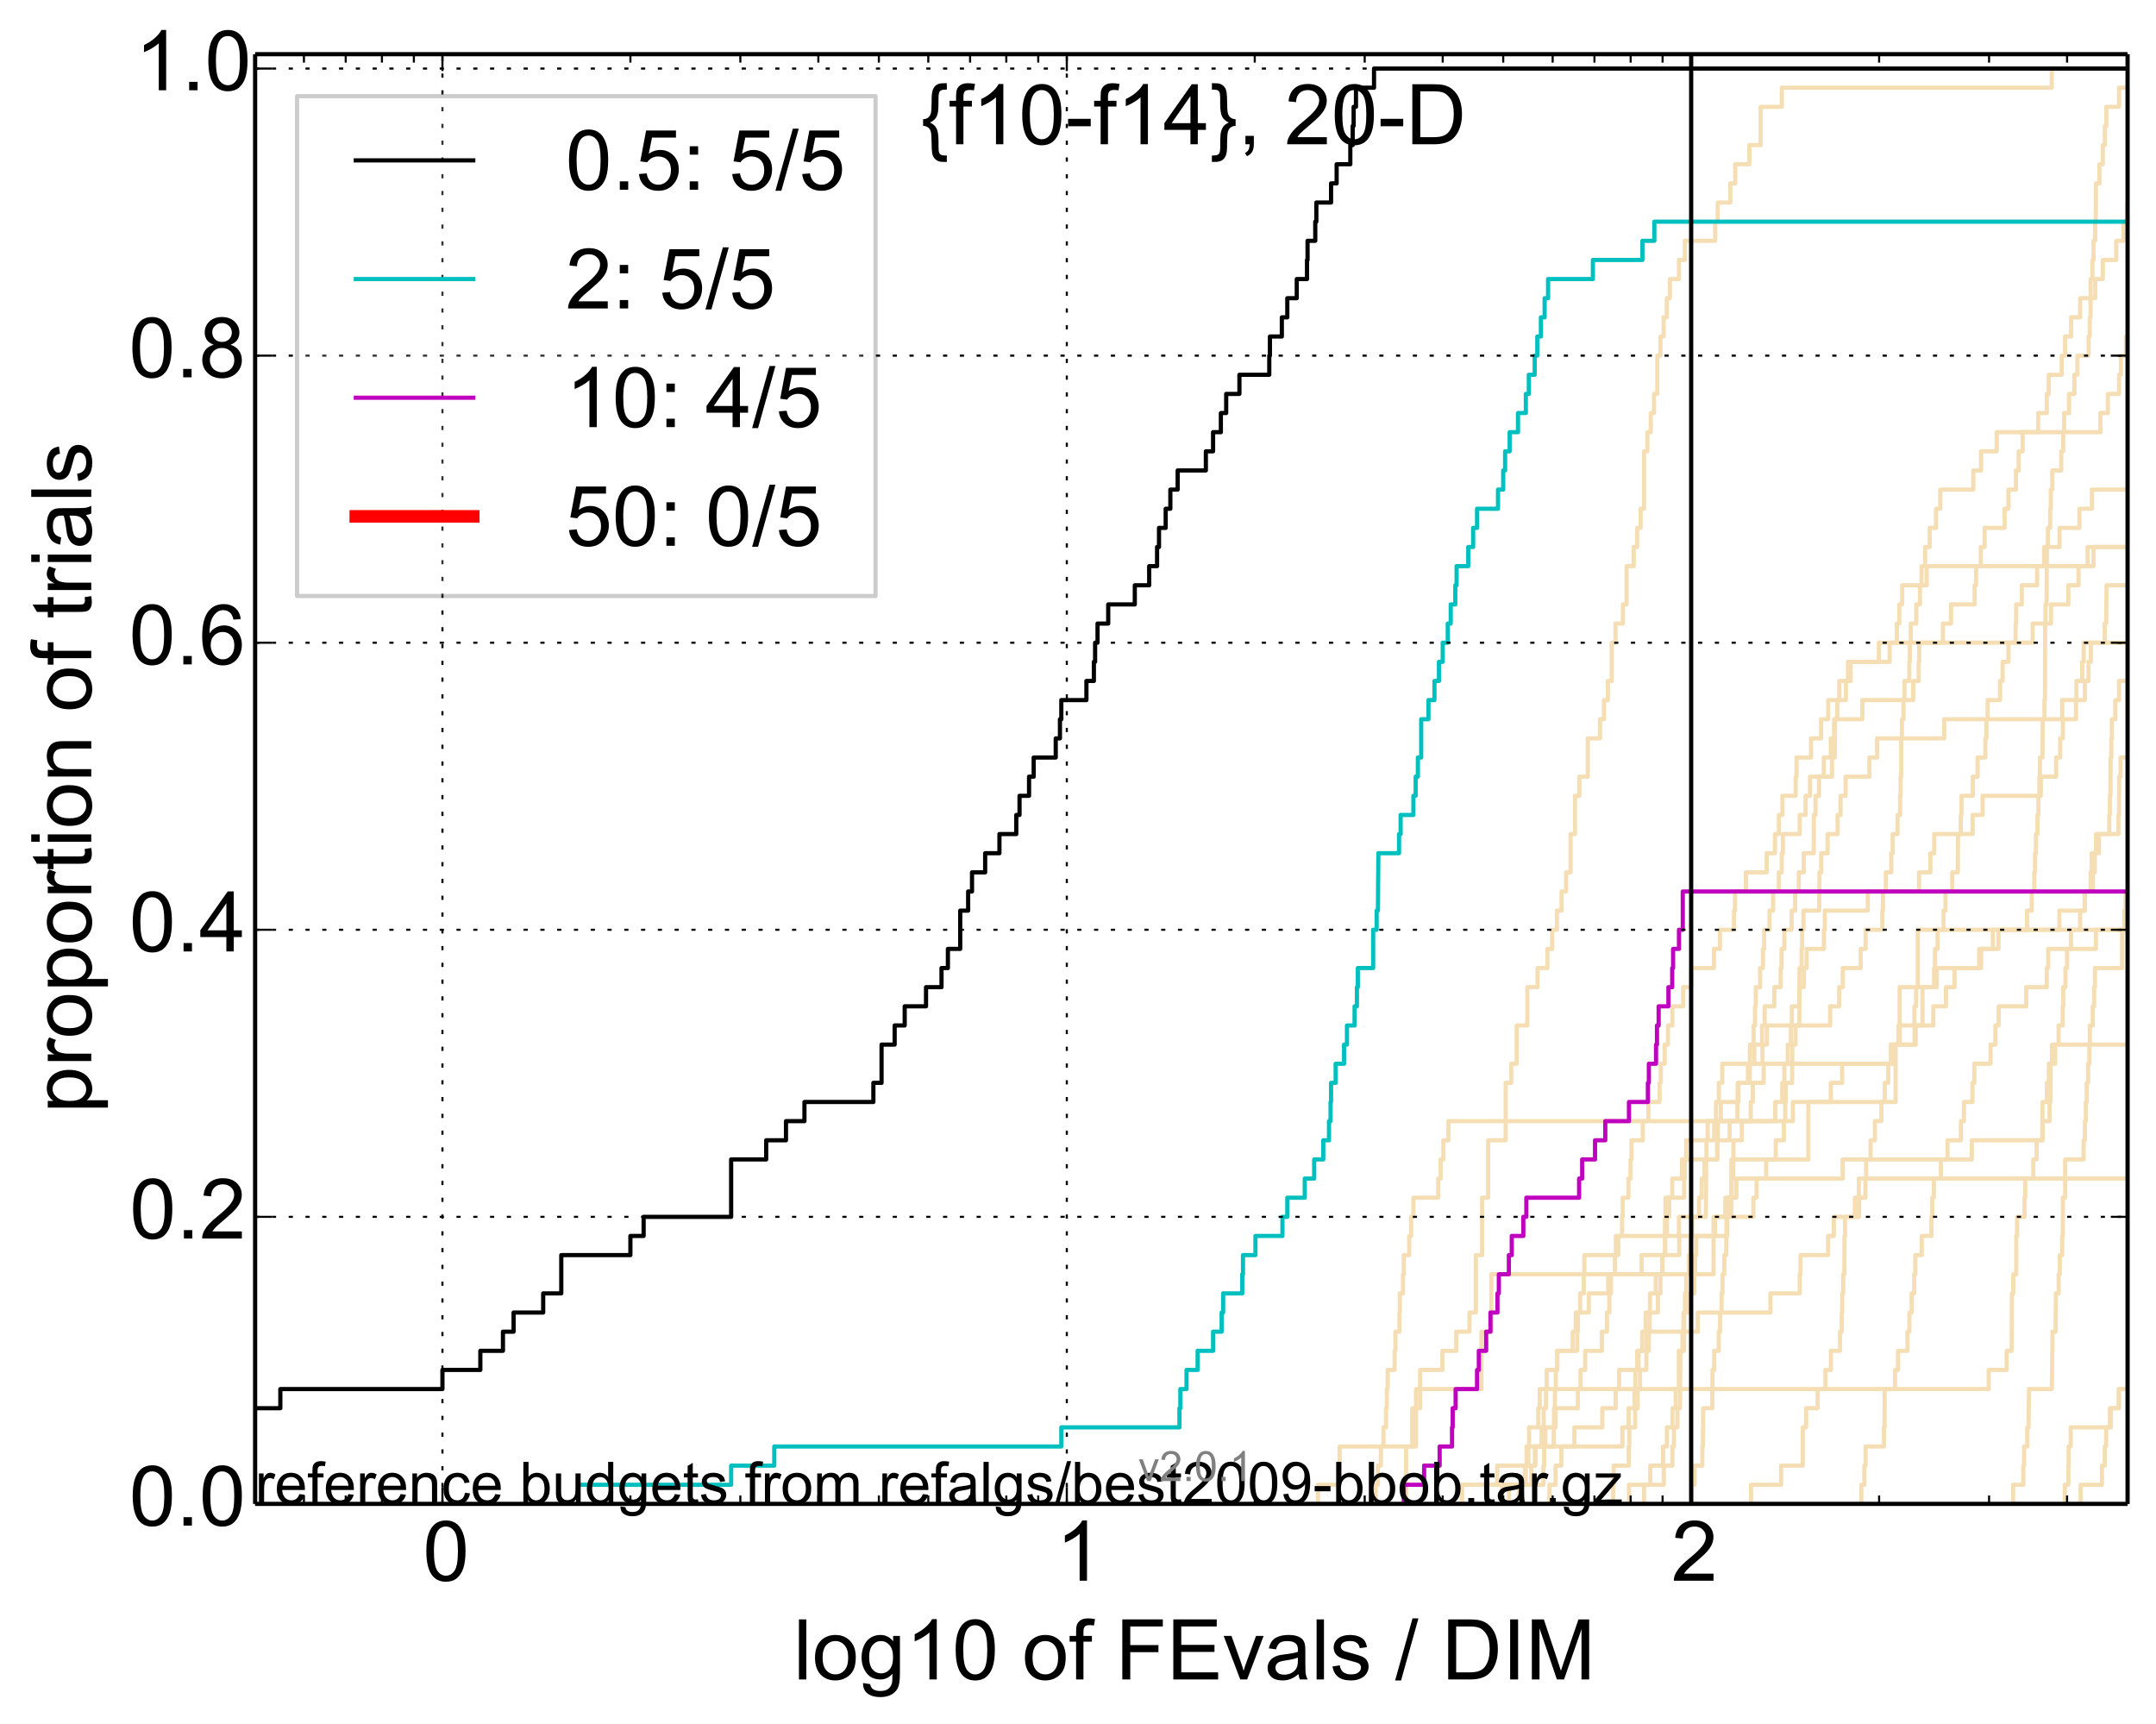 <?xml version="1.0" encoding="utf-8" standalone="no"?>
<!DOCTYPE svg PUBLIC "-//W3C//DTD SVG 1.1//EN"
  "http://www.w3.org/Graphics/SVG/1.1/DTD/svg11.dtd">
<!-- Created with matplotlib (http://matplotlib.org/) -->
<svg height="411pt" version="1.1" viewBox="0 0 514 411" width="514pt" xmlns="http://www.w3.org/2000/svg" xmlns:xlink="http://www.w3.org/1999/xlink">
 <defs>
  <style type="text/css">
*{stroke-linecap:butt;stroke-linejoin:round;}
  </style>
 </defs>
 <g id="figure_1">
  <g id="patch_1">
   <path d="
M0 411.783
L514.425 411.783
L514.425 0
L0 0
z
" style="fill:#ffffff;"/>
  </g>
  <g id="axes_1">
   <g id="patch_2">
    <path d="
M60.825 358.524
L507.225 358.524
L507.225 12.924
L60.825 12.924
z
" style="fill:#ffffff;"/>
   </g>
   <g id="line2d_1">
    <path clip-path="url(#p0ab5e1e507)" d="
M358.115 358.524
L358.115 353.961
L363.528 353.961
L363.528 349.399
L363.945 349.399
L363.945 344.836
L367.521 344.836
L367.521 340.274
L368.024 340.274
L368.024 335.712
L368.579 335.712
L368.579 331.149
L368.744 331.149
L368.744 326.587
L371.176 326.587
L371.176 322.025
L374.935 322.025
L374.935 317.462
L375.682 317.462
L375.682 312.9
L376.712 312.9
L376.712 308.337
L377.582 308.337
L377.582 303.775
L377.726 303.775
L377.726 299.213
L385.229 299.213
L385.229 294.65
L400.274 294.65
L400.274 290.088
L405.062 290.088
L405.062 285.526
L405.687 285.526
L405.687 280.963
L406.337 280.963
L406.337 276.401
L409.373 276.401
L409.373 271.838
L409.549 271.838
L409.549 267.276
L410.248 267.276
L410.248 262.714
L414.455 262.714
L414.455 258.151
L417.141 258.151
L417.219 249.027
L418.071 249.027
L418.071 244.464
L418.404 244.464
L418.404 239.902
L418.583 239.902
L418.583 235.339
L419.619 235.339
L419.619 230.777
L420.292 230.777
L420.292 226.215
L420.589 226.215
L420.589 221.652
L421.861 221.652
L421.861 217.09
L422.726 217.09
L422.726 212.527
L424.074 212.527
L424.074 207.965
L424.772 207.965
L424.772 203.403
L425.049 203.403
L425.049 198.84
L429.048 198.84
L429.048 194.278
L430.462 194.278
L430.462 189.716
L431.514 189.716
L431.514 185.153
L436.759 185.153
L436.759 180.591
L437.409 180.591
L437.466 171.466
L443.991 171.466
L443.991 166.904
L456.12 166.904
L456.12 162.341
L457.418 162.341
L457.418 157.779
L457.544 157.779
L457.544 153.217
L463.2 153.217
L463.2 148.654
L465.138 148.654
L465.138 144.092
L470.75 144.092
L470.75 139.529
L471.113 139.529
L471.113 134.967
L472.234 134.967
L472.234 130.405
L473.149 130.405
L473.149 125.842
L477.908 125.842
L477.908 121.28
L478.828 121.28
L478.828 116.718
L480.608 116.718
L480.608 112.155
L481.268 112.155
L481.268 107.593
L482.218 107.593
L482.218 103.03
L485.926 103.03
L485.926 98.468
L487.969 98.468
L487.969 93.906
L488.429 93.906
L488.429 89.343
L491.519 89.343
L491.519 84.781
L492.321 84.781
L492.321 80.219
L493.754 80.219
L493.754 75.656
L495.915 75.656
L495.915 71.094
L499.517 71.094
L499.517 66.531
L501.327 66.531
L501.327 61.969
L504.519 61.969
L504.519 57.407
L506.268 57.407
L506.268 52.844
L507.173 52.844
L507.173 48.282
L515.425 48.282
L515.425 48.282" style="fill:none;stroke:#f5deb3;stroke-linecap:square;"/>
   </g>
   <g id="line2d_2">
    <path clip-path="url(#p0ab5e1e507)" d="
M443.75 358.524
L443.75 353.961
L444.471 353.961
L444.471 349.399
L444.76 349.399
L444.76 344.836
L449.144 344.836
L449.144 340.274
L449.287 340.274
L449.319 331.149
L451.788 331.149
L451.788 326.587
L452.501 326.587
L452.501 322.025
L454.752 322.025
L454.752 317.462
L455.216 317.462
L455.216 312.9
L455.749 312.9
L455.749 308.337
L456.348 308.337
L456.348 303.775
L456.617 303.775
L456.617 299.213
L458.155 299.213
L458.155 294.65
L460.461 294.65
L460.461 290.088
L460.66 290.088
L460.66 285.526
L461.031 285.526
L461.031 280.963
L462.713 280.963
L462.713 276.401
L464.29 276.401
L464.29 271.838
L467.487 271.838
L467.487 267.276
L468.212 267.276
L468.212 262.714
L470.248 262.714
L470.248 258.151
L470.694 258.151
L470.694 253.589
L474.557 253.589
L474.557 249.027
L475.704 249.027
L475.704 244.464
L476.499 244.464
L476.499 239.902
L483.069 239.902
L483.069 235.339
L487.961 235.339
L487.961 230.777
L488.299 230.777
L488.299 226.215
L499.677 226.215
L499.677 221.652
L509.286 221.652
L509.286 217.09
L515.425 217.09
L515.425 217.09" style="fill:none;stroke:#f5deb3;stroke-linecap:square;"/>
   </g>
   <g id="line2d_3">
    <path clip-path="url(#p0ab5e1e507)" d="
M492.264 358.524
L492.264 353.961
L493.106 353.961
L493.106 349.399
L493.179 349.399
L493.179 344.836
L493.675 344.836
L493.675 340.274
L503.012 340.274
L503.012 335.712
L505.176 335.712
L505.176 331.149
L508.181 331.149
L508.181 326.587
L515.425 326.587" style="fill:none;stroke:#f5deb3;stroke-linecap:square;"/>
   </g>
   <g id="line2d_4">
    <path clip-path="url(#p0ab5e1e507)" d="
M592.111 358.524" style="fill:none;stroke:#f5deb3;stroke-linecap:square;"/>
   </g>
   <g id="line2d_5">
    <path clip-path="url(#p0ab5e1e507)" d="
M391.95 358.524
L391.95 353.961
L393.433 353.961
L393.433 349.399
L396.479 349.399
L396.479 344.836
L397.405 344.836
L397.405 340.274
L398.734 340.274
L398.734 335.712
L399.491 335.712
L399.491 331.149
L400.24 331.149
L400.24 322.025
L401.446 322.025
L401.513 312.9
L402.598 312.9
L402.598 308.337
L403.922 308.337
L403.922 303.775
L404.113 303.775
L404.113 299.213
L404.368 299.213
L404.368 294.65
L408.872 294.65
L408.872 290.088
L411.34 290.088
L411.34 285.526
L413.964 285.526
L413.964 280.963
L439.304 280.963
L439.304 276.401
L470.088 276.401
L470.088 271.838
L486.987 271.838
L486.987 267.276
L488.619 267.276
L488.619 262.714
L488.86 262.714
L488.877 253.589
L489.203 253.589
L489.203 249.027
L490.781 249.027
L490.781 244.464
L491.757 244.464
L491.757 239.902
L491.88 239.902
L491.88 235.339
L492.411 235.339
L492.411 230.777
L492.792 230.777
L492.792 226.215
L493.73 226.215
L493.73 221.652
L495.908 221.652
L495.908 217.09
L497.007 217.09
L497.007 212.527
L498.423 212.527
L498.423 207.965
L498.659 207.965
L498.659 203.403
L499.692 203.403
L499.692 198.84
L502.853 198.84
L502.853 194.278
L502.998 194.278
L502.998 189.716
L503.142 189.716
L503.177 180.591
L503.349 180.591
L503.349 176.028
L503.479 176.028
L503.479 171.466
L504.296 171.466
L504.296 166.904
L505.196 166.904
L505.196 162.341
L508.461 162.341
L508.461 157.779
L508.739 157.779
L508.739 153.217
L509.773 153.217
L509.773 148.654
L510.342 148.654
L510.342 144.092
L512.074 144.092
L512.074 139.529
L512.415 139.529
L512.415 134.967
L514.006 134.967
L514.006 130.405
L515.425 130.405
L515.425 130.405" style="fill:none;stroke:#f5deb3;stroke-linecap:square;"/>
   </g>
   <g id="line2d_6">
    <path clip-path="url(#p0ab5e1e507)" d="
M327.99 358.524
L327.99 353.961
L328.506 353.961
L328.506 349.399
L329.22 349.399
L329.22 344.836
L329.826 344.836
L329.826 340.274
L330.426 340.274
L330.426 335.712
L330.625 335.712
L330.625 331.149
L330.824 331.149
L330.824 326.587
L332.485 326.587
L332.485 322.025
L332.678 322.025
L332.678 317.462
L333.633 317.462
L333.633 312.9
L333.727 312.9
L333.727 308.337
L334.48 308.337
L334.48 303.775
L334.667 303.775
L334.667 299.213
L335.96 299.213
L335.96 294.65
L336.415 294.65
L336.415 290.088
L336.958 290.088
L336.958 285.526
L342.89 285.526
L342.89 280.963
L343.462 280.963
L343.462 276.401
L344.11 276.401
L344.11 271.838
L345.308 271.838
L345.308 267.276
L427.425 267.276
L427.425 262.714
L436.469 262.714
L436.469 258.151
L439.174 258.151
L439.174 253.589
L450.837 253.589
L450.837 249.027
L456.73 249.027
L456.73 244.464
L460.899 244.464
L460.899 239.902
L463.924 239.902
L463.924 235.339
L465.975 235.339
L465.975 230.777
L471.844 230.777
L471.844 226.215
L475.112 226.215
L475.112 221.652
L490.964 221.652
L490.964 217.09
L497.015 217.09
L497.015 212.527
L498.954 212.527
L498.954 207.965
L499.408 207.965
L499.408 203.403
L500.392 203.403
L500.392 198.84
L505.042 198.84
L505.042 194.278
L505.189 194.278
L505.189 189.716
L505.223 189.716
L505.223 185.153
L505.542 185.153
L505.542 180.591
L508.758 180.591
L508.758 176.028
L511.132 176.028
L511.132 171.466
L513.919 171.466
L513.919 166.904
L515.425 166.904" style="fill:none;stroke:#f5deb3;stroke-linecap:square;"/>
   </g>
   <g id="line2d_7">
    <path clip-path="url(#p0ab5e1e507)" d="
M384.585 358.524
L384.585 353.961
L384.714 353.961
L384.714 349.399
L388.311 349.399
L388.311 344.836
L388.433 344.836
L388.433 340.274
L389.839 340.274
L389.839 335.712
L390.432 335.712
L390.432 331.149
L390.981 331.149
L390.981 326.587
L392.486 326.587
L392.562 317.462
L393.282 317.462
L393.282 312.9
L395.248 312.9
L395.248 308.337
L395.867 308.337
L395.867 303.775
L396.3 303.775
L396.3 299.213
L396.944 299.213
L396.944 290.088
L397.086 290.088
L397.086 285.526
L401.513 285.526
L401.513 280.963
L401.678 280.963
L401.678 276.401
L402.008 276.401
L402.008 271.838
L408.664 271.838
L408.664 267.276
L414.183 267.276
L414.292 258.151
L416.722 258.151
L416.722 253.589
L418.225 253.589
L418.225 249.027
L420.069 249.027
L420.069 244.464
L420.712 244.464
L420.712 239.902
L423.012 239.902
L423.012 235.339
L424.517 235.339
L424.517 230.777
L424.726 230.777
L424.726 226.215
L425.394 226.215
L425.394 221.652
L427.135 221.652
L427.135 217.09
L427.978 217.09
L427.978 212.527
L428.831 212.527
L428.831 207.965
L430.016 207.965
L430.016 203.403
L432.404 203.403
L432.425 194.278
L432.835 194.278
L432.835 189.716
L433.667 189.716
L433.667 185.153
L434.807 185.153
L434.807 180.591
L436.469 180.591
L436.469 176.028
L437.257 176.028
L437.257 171.466
L438.015 171.466
L438.015 166.904
L440.075 166.904
L440.075 162.341
L440.567 162.341
L440.567 157.779
L447.927 157.779
L447.927 153.217
L484.591 153.217
L484.591 148.654
L488.972 148.654
L488.972 144.092
L493.106 144.092
L493.106 139.529
L495.529 139.529
L495.529 134.967
L497.693 134.967
L497.693 130.405
L515.425 130.405
L515.425 130.405" style="fill:none;stroke:#f5deb3;stroke-linecap:square;"/>
   </g>
   <g id="line2d_8">
    <path clip-path="url(#p0ab5e1e507)" d="
M362.08 358.524
L362.08 353.961
L363.767 353.961
L363.767 349.399
L366.045 349.399
L366.045 344.836
L368.413 344.836
L368.413 340.274
L370.483 340.274
L370.483 335.712
L370.697 335.712
L370.697 331.149
L474.116 331.149
L474.116 326.587
L478.405 326.587
L478.405 322.025
L479.585 322.025
L479.645 308.337
L479.981 308.337
L479.981 303.775
L480.677 303.775
L480.677 294.65
L480.881 294.65
L480.881 290.088
L482.645 290.088
L482.645 285.526
L482.833 285.526
L482.833 280.963
L484.747 280.963
L484.747 276.401
L485.529 276.401
L485.529 271.838
L486.898 271.838
L486.942 262.714
L487.987 262.714
L487.987 258.151
L488.446 258.151
L488.446 253.589
L489.975 253.589
L489.975 249.027
L509.418 249.027
L509.418 244.464
L512.546 244.464
L512.546 239.902
L515.425 239.902
L515.425 239.902" style="fill:none;stroke:#f5deb3;stroke-linecap:square;"/>
   </g>
   <g id="line2d_9">
    <path clip-path="url(#p0ab5e1e507)" d="
M617.779 358.524" style="fill:none;stroke:#f5deb3;stroke-linecap:square;"/>
   </g>
   <g id="line2d_10">
    <path clip-path="url(#p0ab5e1e507)" d="
M314.208 358.524
L314.208 353.961
L319.373 353.961
L319.373 344.836
L336.687 344.836
L336.687 335.712
L338.559 335.712
L338.559 326.587
L343.868 326.587
L343.868 322.025
L347.18 322.025
L347.18 317.462
L350.33 317.462
L350.33 312.9
L351.85 312.9
L351.85 299.213
L353.334 299.213
L353.334 285.526
L354.785 285.526
L354.785 271.838
L358.953 271.838
L358.953 258.151
L360.285 258.151
L360.285 253.589
L361.589 253.589
L361.589 244.464
L364.123 244.464
L364.123 235.339
L366.56 235.339
L366.56 230.777
L368.909 230.777
L368.909 226.215
L370.052 226.215
L370.052 221.652
L371.176 221.652
L371.176 217.09
L372.28 217.09
L372.28 212.527
L373.365 212.527
L373.365 207.965
L374.433 207.965
L374.433 198.84
L375.483 198.84
L375.483 189.716
L376.517 189.716
L376.517 185.153
L378.536 185.153
L378.536 176.028
L381.451 176.028
L381.451 171.466
L382.394 171.466
L382.394 166.904
L383.323 166.904
L383.323 162.341
L384.24 162.341
L384.24 153.217
L385.143 153.217
L385.143 148.654
L386.913 148.654
L386.913 144.092
L387.78 144.092
L387.78 134.967
L389.481 134.967
L389.481 130.405
L390.314 130.405
L390.314 125.842
L391.137 125.842
L391.137 121.28
L391.95 121.28
L391.95 107.593
L392.752 107.593
L392.752 103.03
L393.545 103.03
L393.545 98.468
L394.328 98.468
L394.328 93.906
L395.102 93.906
L395.102 84.781
L395.867 84.781
L395.867 80.219
L396.622 80.219
L396.622 75.656
L397.369 75.656
L397.369 71.094
L398.108 71.094
L398.108 66.531
L400.274 66.531
L400.274 61.969
L401.678 61.969
L401.678 57.407
L408.902 57.407
L408.902 52.844
L409.52 52.844
L409.52 48.282
L412.526 48.282
L412.526 43.72
L413.69 43.72
L413.69 39.157
L417.062 39.157
L417.062 34.595
L419.744 34.595
L419.744 25.47
L424.795 25.47
L424.795 20.908
L489.151 20.908
L489.151 16.345
L489.151 16.345
L507.225 16.345
L507.225 16.345" style="fill:none;stroke:#f5deb3;stroke-linecap:square;"/>
   </g>
   <g id="line2d_11">
    <path clip-path="url(#p0ab5e1e507)" d="
M359.781 358.524
L359.781 353.961
L367.969 353.961
L367.969 349.399
L368.136 349.399
L368.136 344.836
L386.788 344.836
L386.788 340.274
L388.271 340.274
L388.271 335.712
L389.68 335.712
L389.68 331.149
L389.879 331.149
L389.879 326.587
L390.314 326.587
L390.314 322.025
L391.525 322.025
L391.525 317.462
L392.333 317.462
L392.333 312.9
L393.357 312.9
L393.357 308.337
L394.735 308.337
L394.735 303.775
L396.371 303.775
L396.371 299.213
L396.979 299.213
L396.979 294.65
L397.405 294.65
L397.405 290.088
L397.933 290.088
L397.933 285.526
L398.665 285.526
L398.665 280.963
L400.98 280.963
L400.98 276.401
L409.432 276.401
L409.432 271.838
L412.358 271.838
L412.358 267.276
L423.226 267.276
L423.226 262.714
L424.888 262.714
L424.888 258.151
L425.394 258.151
L425.394 253.589
L426.214 253.589
L426.214 249.027
L426.957 249.027
L426.957 244.464
L427.18 244.464
L427.18 239.902
L428.983 239.902
L429.027 230.777
L429.502 230.777
L429.502 226.215
L429.631 226.215
L429.631 221.652
L429.952 221.652
L429.952 217.09
L433.707 217.09
L433.768 207.965
L434.189 207.965
L434.189 203.403
L435.712 203.403
L435.712 198.84
L438.091 198.84
L438.091 194.278
L438.803 194.278
L438.803 189.716
L440.002 189.716
L440.002 185.153
L445.671 185.153
L445.671 180.591
L447.521 180.591
L447.521 176.028
L463.506 176.028
L463.506 171.466
L491.642 171.466
L491.642 166.904
L495.024 166.904
L495.024 162.341
L496.414 162.341
L496.414 157.779
L496.772 157.779
L496.772 153.217
L515.425 153.217
L515.425 153.217" style="fill:none;stroke:#f5deb3;stroke-linecap:square;"/>
   </g>
   <g id="line2d_12">
    <path clip-path="url(#p0ab5e1e507)" d="
M388.352 358.524
L388.352 353.961
L396.658 353.961
L396.658 349.399
L398.699 349.399
L398.699 344.836
L399.079 344.836
L399.079 340.274
L399.901 340.274
L399.901 335.712
L400.51 335.712
L400.611 322.025
L401.113 322.025
L401.113 317.462
L401.347 317.462
L401.347 312.9
L401.711 312.9
L401.711 308.337
L402.008 308.337
L402.008 303.775
L402.631 303.775
L402.631 299.213
L403.021 299.213
L403.021 294.65
L403.408 294.65
L403.408 290.088
L406.674 290.088
L406.766 276.401
L406.827 276.401
L406.827 271.838
L407.102 271.838
L407.102 267.276
L409.108 267.276
L409.108 262.714
L409.783 262.714
L409.783 258.151
L410.595 258.151
L410.595 253.589
L420.168 253.589
L420.168 249.027
L421.228 249.027
L421.228 244.464
L436.315 244.464
L436.315 239.902
L438.466 239.902
L438.466 235.339
L439.322 235.339
L439.322 230.777
L443.595 230.777
L443.595 226.215
L444.777 226.215
L444.777 221.652
L448.746 221.652
L448.746 217.09
L448.906 217.09
L448.906 212.527
L449.587 212.527
L449.587 207.965
L450.883 207.965
L450.883 203.403
L451.222 203.403
L451.222 198.84
L452.38 198.84
L452.38 194.278
L452.996 194.278
L452.996 189.716
L453.116 189.716
L453.116 185.153
L453.25 185.153
L453.25 176.028
L453.429 176.028
L453.429 171.466
L453.814 171.466
L453.814 166.904
L454.035 166.904
L454.035 162.341
L455.187 162.341
L455.187 157.779
L455.317 157.779
L455.317 153.217
L455.533 153.217
L455.533 148.654
L456.857 148.654
L456.857 144.092
L457.725 144.092
L457.725 139.529
L458.099 139.529
L458.099 134.967
L458.964 134.967
L458.964 130.405
L460.046 130.405
L460.046 125.842
L461.557 125.842
L461.557 121.28
L462.571 121.28
L462.571 116.718
L470.454 116.718
L470.454 112.155
L472.289 112.155
L472.289 107.593
L476.019 107.593
L476.019 103.03
L500.736 103.03
L500.736 98.468
L502.513 98.468
L502.513 93.906
L505.203 93.906
L505.203 89.343
L505.641 89.343
L505.641 84.781
L506.849 84.781
L506.849 80.219
L507.451 80.219
L507.451 75.656
L508.985 75.656
L508.985 71.094
L509.104 71.094
L509.104 66.531
L509.854 66.531
L509.854 61.969
L510.064 61.969
L510.064 57.407
L510.772 57.407
L510.772 52.844
L510.931 52.844
L510.931 48.282
L511.065 48.282
L511.065 43.72
L511.29 43.72
L511.314 34.595
L512.433 34.595
L512.433 30.032
L514.856 30.032
L514.856 25.47
L515.425 25.47
L515.425 25.47" style="fill:none;stroke:#f5deb3;stroke-linecap:square;"/>
   </g>
   <g id="line2d_13">
    <path clip-path="url(#p0ab5e1e507)" d="
M496.015 358.524
L496.015 353.961
L501.114 353.961
L501.114 349.399
L501.779 349.399
L501.779 344.836
L502.108 344.836
L502.108 340.274
L503.204 340.274
L503.204 335.712
L505.096 335.712
L505.096 331.149
L515.425 331.149
L515.425 331.149" style="fill:none;stroke:#f5deb3;stroke-linecap:square;"/>
   </g>
   <g id="line2d_14">
    <path clip-path="url(#p0ab5e1e507)" d="
M479.932 358.524
L479.932 353.961
L482.37 353.961
L482.37 349.399
L482.55 349.399
L482.55 344.836
L483.312 344.836
L483.312 340.274
L483.611 340.274
L483.714 331.149
L489.177 331.149
L489.254 322.025
L489.314 322.025
L489.314 317.462
L490.051 317.462
L490.144 308.337
L490.789 308.337
L490.789 303.775
L491.064 303.775
L491.064 299.213
L491.634 299.213
L491.634 294.65
L491.782 294.65
L491.798 285.526
L492.346 285.526
L492.346 276.401
L496.742 276.401
L496.742 271.838
L497.06 271.838
L497.06 267.276
L497.279 267.276
L497.279 262.714
L497.483 262.714
L497.483 258.151
L497.82 258.151
L497.82 253.589
L498.111 253.589
L498.111 249.027
L498.222 249.027
L498.222 244.464
L498.924 244.464
L498.924 239.902
L499.262 239.902
L499.262 235.339
L499.444 235.339
L499.444 230.777
L505.912 230.777
L505.926 221.652
L506.458 221.652
L506.458 217.09
L506.771 217.09
L506.771 212.527
L512.677 212.527
L512.677 207.965
L515.425 207.965
L515.425 207.965" style="fill:none;stroke:#f5deb3;stroke-linecap:square;"/>
   </g>
   <g id="line2d_15">
    <path clip-path="url(#p0ab5e1e507)" d="
M569.499 358.524" style="fill:none;stroke:#f5deb3;stroke-linecap:square;"/>
   </g>
   <g id="line2d_16">
    <path clip-path="url(#p0ab5e1e507)" d="
M348.473 358.524
L348.473 353.961
L356.936 353.961
L356.936 349.399
L364.359 349.399
L364.359 344.836
L364.535 344.836
L364.535 340.274
L366.731 340.274
L366.731 335.712
L367.071 335.712
L367.071 331.149
L370.91 331.149
L370.91 326.587
L371.282 326.587
L371.282 322.025
L376.027 322.025
L376.027 317.462
L376.174 317.462
L376.174 312.9
L378.772 312.9
L378.772 308.337
L383.411 308.337
L383.411 303.775
L391.37 303.775
L391.37 299.213
L400.341 299.213
L400.341 294.65
L411.766 294.65
L411.766 290.088
L418.02 290.088
L418.02 285.526
L418.786 285.526
L418.786 280.963
L421.057 280.963
L421.057 276.401
L423.345 276.401
L423.345 271.838
L425.279 271.838
L425.279 267.276
L425.6 267.276
L425.6 262.714
L425.714 262.714
L425.714 258.151
L427.247 258.151
L427.314 249.027
L428.066 249.027
L428.066 244.464
L428.962 244.464
L429.027 235.339
L430.037 235.339
L430.037 230.777
L430.695 230.777
L430.695 226.215
L434.826 226.215
L434.826 221.652
L435.044 221.652
L435.044 217.09
L445.302 217.09
L445.302 212.527
L457.516 212.527
L457.516 207.965
L460.22 207.965
L460.22 203.403
L461.124 203.403
L461.124 198.84
L470.283 198.84
L470.283 194.278
L472.665 194.278
L472.665 189.716
L486.525 189.716
L486.525 185.153
L490.195 185.153
L490.195 180.591
L491.147 180.591
L491.147 176.028
L491.798 176.028
L491.798 171.466
L494.93 171.466
L494.93 166.904
L497.038 166.904
L497.038 162.341
L497.91 162.341
L497.91 157.779
L498.46 157.779
L498.46 153.217
L501.772 153.217
L501.772 148.654
L502.115 148.654
L502.213 139.529
L509.079 139.529
L509.079 134.967
L515.425 134.967
L515.425 134.967" style="fill:none;stroke:#f5deb3;stroke-linecap:square;"/>
   </g>
   <g id="line2d_17">
    <path clip-path="url(#p0ab5e1e507)" d="
M563.417 358.524" style="fill:none;stroke:#f5deb3;stroke-linecap:square;"/>
   </g>
   <g id="line2d_18">
    <path clip-path="url(#p0ab5e1e507)" d="
M348.549 358.524
L348.549 353.961
L365.062 353.961
L365.062 349.399
L365.931 349.399
L365.931 344.836
L370.429 344.836
L370.429 340.274
L370.857 340.274
L370.857 335.712
L376.174 335.712
L376.174 331.149
L376.809 331.149
L376.809 326.587
L377.918 326.587
L377.918 322.025
L381.901 322.025
L381.901 317.462
L383.103 317.462
L383.103 312.9
L383.674 312.9
L383.674 308.337
L384.066 308.337
L384.066 303.775
L385.015 303.775
L385.015 299.213
L385.781 299.213
L385.781 294.65
L386.705 294.65
L386.705 290.088
L386.872 290.088
L386.872 285.526
L388.23 285.526
L388.23 280.963
L388.717 280.963
L388.717 276.401
L388.959 276.401
L388.959 271.838
L391.642 271.838
L391.642 267.276
L392.98 267.276
L392.98 262.714
L395.649 262.714
L395.649 258.151
L395.939 258.151
L395.939 253.589
L396.872 253.589
L396.872 249.027
L397.652 249.027
L397.652 244.464
L398.699 244.464
L398.699 239.902
L401.28 239.902
L401.28 235.339
L403.215 235.339
L403.215 230.777
L408.605 230.777
L408.605 226.215
L410.045 226.215
L410.045 221.652
L413.387 221.652
L413.387 217.09
L413.635 217.09
L413.635 212.527
L416.222 212.527
L416.222 207.965
L421.179 207.965
L421.179 203.403
L423.155 203.403
L423.155 198.84
L424.097 198.84
L424.097 194.278
L424.934 194.278
L424.934 189.716
L428.088 189.716
L428.088 185.153
L428.307 185.153
L428.307 180.591
L431.763 180.591
L431.763 176.028
L434.149 176.028
L434.149 171.466
L435.848 171.466
L435.848 166.904
L438.504 166.904
L438.504 162.341
L441.198 162.341
L441.198 157.779
L450.496 157.779
L450.496 153.217
L452.214 153.217
L452.214 148.654
L452.802 148.654
L452.802 144.092
L453.488 144.092
L453.488 139.529
L459.331 139.529
L459.331 134.967
L499.108 134.967
L499.108 130.405
L510.937 130.405
L510.937 125.842
L515.425 125.842
L515.425 125.842" style="fill:none;stroke:#f5deb3;stroke-linecap:square;"/>
   </g>
   <g id="line2d_19">
    <path clip-path="url(#p0ab5e1e507)" d="
M824.224 358.524" style="fill:none;stroke:#f5deb3;stroke-linecap:square;"/>
   </g>
   <g id="line2d_20">
    <path clip-path="url(#p0ab5e1e507)" d="
M531.569 358.524" style="fill:none;stroke:#f5deb3;stroke-linecap:square;"/>
   </g>
   <g id="line2d_21">
    <path clip-path="url(#p0ab5e1e507)" d="
M369.401 358.524
L369.401 353.961
L370.857 353.961
L370.857 349.399
L372.228 349.399
L372.228 344.836
L375.334 344.836
L375.334 340.274
L381.991 340.274
L381.991 335.712
L385.186 335.712
L385.186 331.149
L385.992 331.149
L385.992 326.587
L390.629 326.587
L390.629 322.025
L393.093 322.025
L393.093 317.462
L404.747 317.462
L404.747 312.9
L422.078 312.9
L422.078 308.337
L429.07 308.337
L429.07 303.775
L429.243 303.775
L429.243 299.213
L435.829 299.213
L435.829 294.65
L437.18 294.65
L437.18 290.088
L442.213 290.088
L442.213 285.526
L443.161 285.526
L443.161 280.963
L515.425 280.963" style="fill:none;stroke:#f5deb3;stroke-linecap:square;"/>
   </g>
   <g id="line2d_22"/>
   <g id="line2d_23">
    <path clip-path="url(#p0ab5e1e507)" d="
M602.393 358.524" style="fill:none;stroke:#f5deb3;stroke-linecap:square;"/>
   </g>
   <g id="line2d_24">
    <path clip-path="url(#p0ab5e1e507)" d="
M588.36 358.524" style="fill:none;stroke:#f5deb3;stroke-linecap:square;"/>
   </g>
   <g id="line2d_25">
    <path clip-path="url(#p0ab5e1e507)" d="
M403.279 358.524
L403.279 353.961
L403.986 353.961
L403.986 349.399
L405.842 349.399
L405.842 344.836
L405.966 344.836
L406.059 335.712
L408.218 335.712
L408.277 326.587
L408.664 326.587
L408.664 322.025
L409.754 322.025
L409.754 317.462
L410.074 317.462
L410.074 312.9
L410.422 312.9
L410.422 308.337
L410.653 308.337
L410.653 303.775
L411.083 303.775
L411.083 299.213
L411.539 299.213
L411.625 290.088
L411.992 290.088
L411.992 285.526
L412.833 285.526
L412.833 280.963
L413.194 280.963
L413.277 271.838
L415.264 271.838
L415.264 267.276
L417.375 267.276
L417.375 262.714
L417.866 262.714
L417.866 258.151
L420.466 258.151
L420.466 253.589
L450.852 253.589
L450.852 249.027
L452.621 249.027
L452.621 244.464
L456.405 244.464
L456.405 239.902
L456.829 239.902
L456.829 235.339
L461.097 235.339
L461.097 230.777
L461.321 230.777
L461.321 226.215
L461.936 226.215
L461.936 221.652
L463.353 221.652
L463.353 217.09
L463.823 217.09
L463.823 212.527
L465.422 212.527
L465.422 207.965
L466.754 207.965
L466.79 198.84
L467.451 198.84
L467.451 194.278
L467.63 194.278
L467.63 189.716
L470.329 189.716
L470.329 185.153
L471.474 185.153
L471.474 180.591
L473.313 180.591
L473.313 176.028
L473.564 176.028
L473.564 171.466
L473.857 171.466
L473.857 166.904
L476.831 166.904
L476.831 162.341
L477.428 162.341
L477.428 157.779
L478.818 157.779
L478.818 153.217
L480.53 153.217
L480.53 148.654
L480.657 148.654
L480.657 144.092
L481.998 144.092
L481.998 139.529
L485.656 139.529
L485.656 134.967
L487.322 134.967
L487.322 130.405
L490.997 130.405
L490.997 125.842
L495.738 125.842
L495.738 121.28
L498.74 121.28
L498.74 116.718
L511.363 116.718
L511.363 112.155
L512.523 112.155
L512.523 107.593
L512.772 107.593
L512.772 103.03
L515.425 103.03
L515.425 103.03" style="fill:none;stroke:#f5deb3;stroke-linecap:square;"/>
   </g>
   <g id="line2d_26">
    <path clip-path="url(#p0ab5e1e507)" d="
M583.304 358.524" style="fill:none;stroke:#f5deb3;stroke-linecap:square;"/>
   </g>
   <g id="line2d_27">
    <path clip-path="url(#p0ab5e1e507)" d="
M417.452 358.524
L417.452 353.961
L424.633 353.961
L424.633 349.399
L429.781 349.399
L429.802 340.274
L430.59 340.274
L430.59 335.712
L433.323 335.712
L433.323 331.149
L435.182 331.149
L435.182 326.587
L436.489 326.587
L436.489 322.025
L438.672 322.025
L438.672 317.462
L439.081 317.462
L439.081 312.9
L439.193 312.9
L439.193 308.337
L439.433 308.337
L439.433 303.775
L439.691 303.775
L439.746 294.65
L439.874 294.65
L439.874 290.088
L443.195 290.088
L443.195 285.526
L444.726 285.526
L444.726 280.963
L444.896 280.963
L444.896 276.401
L445.955 276.401
L445.955 271.838
L446.998 271.838
L446.998 267.276
L448.538 267.276
L448.538 262.714
L449.335 262.714
L449.335 258.151
L450.168 258.151
L450.168 253.589
L451.437 253.589
L451.437 249.027
L456.447 249.027
L456.447 244.464
L458.334 244.464
L458.348 235.339
L461.741 235.339
L461.741 230.777
L472.3 230.777
L472.3 226.215
L476.458 226.215
L476.458 221.652
L483.256 221.652
L483.256 217.09
L484.371 217.09
L484.371 212.527
L484.966 212.527
L484.966 207.965
L485.157 207.965
L485.157 203.403
L485.375 203.403
L485.375 198.84
L485.737 198.84
L485.737 194.278
L485.953 194.278
L485.953 189.716
L486.204 189.716
L486.204 185.153
L486.32 185.153
L486.32 180.591
L486.925 180.591
L487.004 171.466
L487.401 171.466
L487.401 166.904
L487.532 166.904
L487.576 148.654
L487.646 148.654
L487.646 144.092
L487.926 144.092
L487.987 130.405
L488.221 130.405
L488.221 125.842
L488.774 125.842
L488.774 121.28
L488.929 121.28
L488.929 116.718
L489.28 116.718
L489.28 112.155
L491.403 112.155
L491.403 107.593
L491.872 107.593
L491.872 103.03
L492.093 103.03
L492.093 98.468
L493.267 98.468
L493.267 93.906
L494.554 93.906
L494.554 89.343
L495.258 89.343
L495.258 84.781
L497.939 84.781
L497.939 80.219
L498.2 80.219
L498.2 75.656
L498.4 75.656
L498.408 66.531
L498.844 66.531
L498.844 61.969
L499.108 61.969
L499.108 57.407
L499.488 57.407
L499.488 52.844
L499.634 52.844
L499.677 43.72
L500.514 43.72
L500.514 39.157
L501.313 39.157
L501.313 34.595
L501.807 34.595
L501.807 30.032
L502.157 30.032
L502.157 25.47
L505.183 25.47
L505.183 20.908
L509.086 20.908
L509.086 16.345
L509.086 16.345" style="fill:none;stroke:#f5deb3;stroke-linecap:square;"/>
   </g>
   <g id="line2d_28">
    <path clip-path="url(#p0ab5e1e507)" d="
M670.151 358.524" style="fill:none;stroke:#f5deb3;stroke-linecap:square;"/>
   </g>
   <g id="line2d_29">
    <path clip-path="url(#p0ab5e1e507)" d="
M335.224 358.524
L335.224 353.961
L335.224 353.961
L335.224 349.399
L335.224 349.399
L335.224 344.836
L337.585 344.836
L337.585 340.274
L337.585 340.274
L337.585 335.712
L337.585 335.712
L337.585 331.149
L353.194 331.149
L353.194 326.587
L353.194 326.587
L353.194 322.025
L353.194 322.025
L353.194 317.462
L355.533 317.462
L355.533 312.9
L355.533 312.9
L355.533 308.337
L355.533 308.337
L355.533 303.775
L408.516 303.775
L408.516 299.213
L408.516 299.213
L408.516 294.65
L408.516 294.65
L408.516 290.088
L412.777 290.088
L412.777 285.526
L412.777 285.526
L412.777 280.963
L412.777 280.963
L412.777 276.401
L431.116 276.401
L431.116 271.838
L431.116 271.838
L431.116 267.276
L431.116 267.276
L431.116 262.714
L451.925 262.714
L451.925 258.151
L451.925 258.151
L451.925 253.589
L451.925 253.589
L451.925 249.027
L452.891 249.027
L452.891 244.464
L452.891 244.464
L452.891 239.902
L452.891 239.902
L452.891 235.339
L457.209 235.339
L457.209 230.777
L457.209 230.777
L457.209 226.215
L457.209 226.215
L457.209 221.652
L515.425 221.652" style="fill:none;stroke:#f5deb3;stroke-linecap:square;"/>
   </g>
   <g id="line2d_30">
    <path clip-path="url(#p0ab5e1e507)" d="
M-1 353.961
L15.863 353.961
L15.863 349.399
L27.649 349.399
L27.649 340.274
L46.246 340.274
L46.246 335.712
L66.833 335.712
L66.833 331.149
L105.48 331.149
L105.48 326.587
L114.515 326.587
L114.515 322.025
L119.905 322.025
L119.905 317.462
L122.441 317.462
L122.441 312.9
L129.5 312.9
L129.5 308.337
L133.811 308.337
L133.811 299.213
L150.289 299.213
L150.289 294.65
L153.443 294.65
L153.443 290.088
L174.309 290.088
L174.309 276.401
L182.662 276.401
L182.662 271.838
L187.382 271.838
L187.382 267.276
L191.782 267.276
L191.782 262.714
L208.217 262.714
L208.217 258.151
L210.166 258.151
L210.166 249.027
L213.29 249.027
L213.29 244.464
L215.684 244.464
L215.684 239.902
L220.768 239.902
L220.768 235.339
L224.463 235.339
L224.463 230.777
L225.984 230.777
L225.984 226.215
L228.923 226.215
L228.923 217.09
L230.811 217.09
L230.811 212.527
L231.734 212.527
L231.734 207.965
L234.866 207.965
L234.866 203.403
L238.27 203.403
L238.27 198.84
L242.286 198.84
L242.286 194.278
L243.06 194.278
L243.06 189.716
L245.329 189.716
L245.329 185.153
L246.434 185.153
L246.434 180.591
L251.692 180.591
L251.692 176.028
L252.695 176.028
L252.695 171.466
L253.025 171.466
L253.025 166.904
L259.007 166.904
L259.007 162.341
L260.786 162.341
L260.786 157.779
L261.078 157.779
L261.078 153.217
L261.658 153.217
L261.658 148.654
L264.204 148.654
L264.204 144.092
L270.542 144.092
L270.542 139.529
L273.971 139.529
L273.971 134.967
L275.851 134.967
L275.851 130.405
L276.313 130.405
L276.313 125.842
L277.904 125.842
L277.904 121.28
L279.017 121.28
L279.017 116.718
L280.758 116.718
L280.758 112.155
L287.483 112.155
L287.483 107.593
L289.202 107.593
L289.202 103.03
L291.06 103.03
L291.06 98.468
L292.329 98.468
L292.329 93.906
L295.483 93.906
L295.483 89.343
L302.601 89.343
L302.601 84.781
L302.754 84.781
L302.754 80.219
L305.595 80.219
L305.595 75.656
L306.898 75.656
L306.898 71.094
L309.151 71.094
L309.151 66.531
L311.596 66.531
L311.596 61.969
L311.729 61.969
L311.729 57.407
L313.565 57.407
L313.565 52.844
L313.823 52.844
L313.823 48.282
L317.332 48.282
L317.332 43.72
L318.66 43.72
L318.66 39.157
L321.922 39.157
L321.922 34.595
L322.488 34.595
L322.488 30.032
L322.713 30.032
L322.713 25.47
L323.271 25.47
L323.271 20.908
L327.575 20.908
L327.575 16.345
L327.575 16.345
L507.225 16.345
L507.225 16.345" style="fill:none;stroke:#000000;stroke-linecap:square;"/>
   </g>
   <g id="line2d_31"/>
   <g id="line2d_32">
    <path clip-path="url(#p0ab5e1e507)" d="
M137.853 358.524
L137.853 353.961
L174.309 353.961
L174.309 349.399
L184.592 349.399
L184.592 344.836
L253.025 344.836
L253.025 340.274
L281.186 340.274
L281.186 335.712
L281.399 335.712
L281.399 331.149
L282.871 331.149
L282.871 326.587
L285.518 326.587
L285.518 322.025
L289.202 322.025
L289.202 317.462
L291.243 317.462
L291.243 312.9
L291.607 312.9
L291.607 308.337
L296.164 308.337
L296.164 303.775
L296.333 303.775
L296.333 299.213
L299.301 299.213
L299.301 294.65
L305.741 294.65
L305.741 290.088
L306.898 290.088
L306.898 285.526
L311.061 285.526
L311.061 280.963
L313.306 280.963
L313.306 276.401
L315.476 276.401
L315.476 271.838
L316.842 271.838
L316.842 267.276
L317.21 267.276
L317.21 262.714
L317.332 262.714
L317.332 258.151
L318.421 258.151
L318.421 253.589
L320.428 253.589
L320.428 249.027
L321.122 249.027
L321.122 244.464
L322.937 244.464
L322.937 239.902
L323.493 239.902
L323.493 235.339
L323.715 235.339
L323.715 230.777
L327.367 230.777
L327.367 221.652
L328.197 221.652
L328.197 217.09
L328.506 217.09
L328.608 203.403
L333.538 203.403
L333.538 198.84
L333.916 198.84
L333.916 194.278
L336.958 194.278
L336.958 189.716
L337.496 189.716
L337.496 185.153
L338.029 185.153
L338.029 180.591
L338.821 180.591
L338.821 171.466
L340.548 171.466
L340.548 166.904
L341.98 166.904
L341.98 162.341
L343.054 162.341
L343.054 157.779
L343.949 157.779
L343.949 153.217
L345.15 153.217
L345.15 148.654
L345.86 148.654
L345.86 144.092
L346.949 144.092
L346.949 139.529
L347.257 139.529
L347.257 134.967
L350.037 134.967
L350.037 130.405
L351.203 130.405
L351.203 125.842
L352.135 125.842
L352.135 121.28
L357.134 121.28
L357.134 116.718
L358.374 116.718
L358.374 112.155
L358.825 112.155
L358.825 107.593
L359.907 107.593
L359.907 103.03
L361.896 103.03
L361.896 98.468
L363.767 98.468
L363.767 93.906
L364.476 93.906
L364.476 89.343
L365.873 89.343
L365.873 84.781
L366.503 84.781
L366.503 80.219
L367.353 80.219
L367.353 75.656
L368.247 75.656
L368.247 71.094
L369.074 71.094
L369.074 66.531
L379.755 66.531
L379.755 61.969
L391.564 61.969
L391.564 57.407
L394.402 57.407
L394.402 52.844
L394.402 52.844
L507.225 52.844
L507.225 52.844" style="fill:none;stroke:#00bfbf;stroke-linecap:square;"/>
   </g>
   <g id="line2d_33"/>
   <g id="line2d_34">
    <path clip-path="url(#p0ab5e1e507)" d="
M334.667 358.524
L334.667 353.961
L339.518 353.961
L339.518 349.399
L343.217 349.399
L343.217 344.836
L346.173 344.836
L346.173 340.274
L346.329 340.274
L346.329 335.712
L347.026 335.712
L347.026 331.149
L352.135 331.149
L352.135 326.587
L352.561 326.587
L352.561 322.025
L354.305 322.025
L354.305 317.462
L355.33 317.462
L355.33 312.9
L357.002 312.9
L357.002 308.337
L357.331 308.337
L357.331 303.775
L359.717 303.775
L359.717 299.213
L360.41 299.213
L360.41 294.65
L363.169 294.65
L363.169 290.088
L363.886 290.088
L363.886 285.526
L376.468 285.526
L376.468 280.963
L377.197 280.963
L377.197 276.401
L380.264 276.401
L380.264 271.838
L382.705 271.838
L382.705 267.276
L388.352 267.276
L388.352 262.714
L392.866 262.714
L392.866 258.151
L393.093 258.151
L393.093 253.589
L394.808 253.589
L394.808 249.027
L395.029 249.027
L395.029 244.464
L395.431 244.464
L395.431 239.902
L397.757 239.902
L397.757 235.339
L398.665 235.339
L398.665 230.777
L398.872 230.777
L398.872 226.215
L400.274 226.215
L400.274 221.652
L401.18 221.652
L401.18 217.09
L401.18 217.09
L401.18 212.527
L401.18 212.527
L401.18 212.527
L507.225 212.527" style="fill:none;stroke:#bf00bf;stroke-linecap:square;"/>
   </g>
   <g id="line2d_35"/>
   <g id="line2d_36"/>
   <g id="line2d_37">
    <path clip-path="url(#p0ab5e1e507)" d="
M403.183 358.524
L403.183 12.924" style="fill:none;stroke:#000000;stroke-linecap:square;"/>
   </g>
   <g id="matplotlib.axis_1">
    <g id="xtick_1">
     <g id="line2d_38">
      <path clip-path="url(#p0ab5e1e507)" d="
M105.48 358.524
L105.48 12.924" style="fill:none;stroke:#000000;stroke-dasharray:1,3;stroke-dashoffset:0.0;stroke-width:0.5;"/>
     </g>
     <g id="line2d_39">
      <defs>
       <path d="
M0 0
L0 -4" id="m93b0483c22" style="stroke:#000000;stroke-width:0.5;"/>
      </defs>
      <g>
       <use style="stroke:#000000;stroke-width:0.5;" x="105.48" xlink:href="#m93b0483c22" y="358.524"/>
      </g>
     </g>
     <g id="line2d_40">
      <defs>
       <path d="
M0 0
L0 4" id="m741efc42ff" style="stroke:#000000;stroke-width:0.5;"/>
      </defs>
      <g>
       <use style="stroke:#000000;stroke-width:0.5;" x="105.48" xlink:href="#m741efc42ff" y="12.924"/>
      </g>
     </g>
     <g id="text_1">
      <!-- 0 -->
      <defs>
       <path d="
M4.156 35.297
Q4.156 48 6.766 55.734
Q9.375 63.484 14.516 67.672
Q19.672 71.875 27.484 71.875
Q33.25 71.875 37.594 69.547
Q41.938 67.234 44.766 62.859
Q47.609 58.5 49.219 52.219
Q50.828 45.953 50.828 35.297
Q50.828 22.703 48.234 14.969
Q45.656 7.234 40.5 3
Q35.359 -1.219 27.484 -1.219
Q17.141 -1.219 11.234 6.203
Q4.156 15.141 4.156 35.297
M13.188 35.297
Q13.188 17.672 17.312 11.828
Q21.438 6 27.484 6
Q33.547 6 37.672 11.859
Q41.797 17.719 41.797 35.297
Q41.797 52.984 37.672 58.781
Q33.547 64.594 27.391 64.594
Q21.344 64.594 17.719 59.469
Q13.188 52.938 13.188 35.297" id="ArialMT-30"/>
      </defs>
      <g transform="translate(100.813 376.839)scale(0.2 -0.2)">
       <use xlink:href="#ArialMT-30"/>
      </g>
     </g>
    </g>
    <g id="xtick_2">
     <g id="line2d_41">
      <path clip-path="url(#p0ab5e1e507)" d="
M254.331 358.524
L254.331 12.924" style="fill:none;stroke:#000000;stroke-dasharray:1,3;stroke-dashoffset:0.0;stroke-width:0.5;"/>
     </g>
     <g id="line2d_42">
      <g>
       <use style="stroke:#000000;stroke-width:0.5;" x="254.331" xlink:href="#m93b0483c22" y="358.524"/>
      </g>
     </g>
     <g id="line2d_43">
      <g>
       <use style="stroke:#000000;stroke-width:0.5;" x="254.331" xlink:href="#m741efc42ff" y="12.924"/>
      </g>
     </g>
     <g id="text_2">
      <!-- 1 -->
      <defs>
       <path d="
M37.25 0
L28.469 0
L28.469 56
Q25.297 52.984 20.141 49.953
Q14.984 46.922 10.891 45.406
L10.891 53.906
Q18.266 57.375 23.781 62.297
Q29.297 67.234 31.594 71.875
L37.25 71.875
z
" id="ArialMT-31"/>
      </defs>
      <g transform="translate(251.695 376.839)scale(0.2 -0.2)">
       <use xlink:href="#ArialMT-31"/>
      </g>
     </g>
    </g>
    <g id="xtick_3">
     <g id="line2d_44">
      <path clip-path="url(#p0ab5e1e507)" d="
M403.183 358.524
L403.183 12.924" style="fill:none;stroke:#000000;stroke-dasharray:1,3;stroke-dashoffset:0.0;stroke-width:0.5;"/>
     </g>
     <g id="line2d_45">
      <g>
       <use style="stroke:#000000;stroke-width:0.5;" x="403.183" xlink:href="#m93b0483c22" y="358.524"/>
      </g>
     </g>
     <g id="line2d_46">
      <g>
       <use style="stroke:#000000;stroke-width:0.5;" x="403.183" xlink:href="#m741efc42ff" y="12.924"/>
      </g>
     </g>
     <g id="text_3">
      <!-- 2 -->
      <defs>
       <path d="
M50.344 8.453
L50.344 0
L3.031 0
Q2.938 3.172 4.047 6.109
Q5.859 10.938 9.828 15.625
Q13.812 20.312 21.344 26.469
Q33.016 36.031 37.109 41.625
Q41.219 47.219 41.219 52.203
Q41.219 57.422 37.469 61
Q33.734 64.594 27.734 64.594
Q21.391 64.594 17.578 60.781
Q13.766 56.984 13.719 50.25
L4.688 51.172
Q5.609 61.281 11.656 66.578
Q17.719 71.875 27.938 71.875
Q38.234 71.875 44.234 66.156
Q50.25 60.453 50.25 52
Q50.25 47.703 48.484 43.547
Q46.734 39.406 42.656 34.812
Q38.578 30.219 29.109 22.219
Q21.188 15.578 18.938 13.203
Q16.703 10.844 15.234 8.453
z
" id="ArialMT-32"/>
      </defs>
      <g transform="translate(398.442 376.839)scale(0.2 -0.2)">
       <use xlink:href="#ArialMT-32"/>
      </g>
     </g>
    </g>
    <g id="xtick_4"/>
    <g id="xtick_5">
     <g id="line2d_47">
      <defs>
       <path d="
M0 0
L0 -2" id="m177f7580d0" style="stroke:#000000;stroke-width:0.5;"/>
      </defs>
      <g>
       <use style="stroke:#000000;stroke-width:0.5;" x="72.458" xlink:href="#m177f7580d0" y="358.524"/>
      </g>
     </g>
     <g id="line2d_48">
      <defs>
       <path d="
M0 0
L0 2" id="m5284c7e2a0" style="stroke:#000000;stroke-width:0.5;"/>
      </defs>
      <g>
       <use style="stroke:#000000;stroke-width:0.5;" x="72.458" xlink:href="#m5284c7e2a0" y="12.924"/>
      </g>
     </g>
    </g>
    <g id="xtick_6">
     <g id="line2d_49">
      <g>
       <use style="stroke:#000000;stroke-width:0.5;" x="82.423" xlink:href="#m177f7580d0" y="358.524"/>
      </g>
     </g>
     <g id="line2d_50">
      <g>
       <use style="stroke:#000000;stroke-width:0.5;" x="82.423" xlink:href="#m5284c7e2a0" y="12.924"/>
      </g>
     </g>
    </g>
    <g id="xtick_7">
     <g id="line2d_51">
      <g>
       <use style="stroke:#000000;stroke-width:0.5;" x="91.055" xlink:href="#m177f7580d0" y="358.524"/>
      </g>
     </g>
     <g id="line2d_52">
      <g>
       <use style="stroke:#000000;stroke-width:0.5;" x="91.055" xlink:href="#m5284c7e2a0" y="12.924"/>
      </g>
     </g>
    </g>
    <g id="xtick_8">
     <g id="line2d_53">
      <g>
       <use style="stroke:#000000;stroke-width:0.5;" x="98.669" xlink:href="#m177f7580d0" y="358.524"/>
      </g>
     </g>
     <g id="line2d_54">
      <g>
       <use style="stroke:#000000;stroke-width:0.5;" x="98.669" xlink:href="#m5284c7e2a0" y="12.924"/>
      </g>
     </g>
    </g>
    <g id="xtick_9">
     <g id="line2d_55">
      <g>
       <use style="stroke:#000000;stroke-width:0.5;" x="150.289" xlink:href="#m177f7580d0" y="358.524"/>
      </g>
     </g>
     <g id="line2d_56">
      <g>
       <use style="stroke:#000000;stroke-width:0.5;" x="150.289" xlink:href="#m5284c7e2a0" y="12.924"/>
      </g>
     </g>
    </g>
    <g id="xtick_10">
     <g id="line2d_57">
      <g>
       <use style="stroke:#000000;stroke-width:0.5;" x="176.5" xlink:href="#m177f7580d0" y="358.524"/>
      </g>
     </g>
     <g id="line2d_58">
      <g>
       <use style="stroke:#000000;stroke-width:0.5;" x="176.5" xlink:href="#m5284c7e2a0" y="12.924"/>
      </g>
     </g>
    </g>
    <g id="xtick_11">
     <g id="line2d_59">
      <g>
       <use style="stroke:#000000;stroke-width:0.5;" x="195.098" xlink:href="#m177f7580d0" y="358.524"/>
      </g>
     </g>
     <g id="line2d_60">
      <g>
       <use style="stroke:#000000;stroke-width:0.5;" x="195.098" xlink:href="#m5284c7e2a0" y="12.924"/>
      </g>
     </g>
    </g>
    <g id="xtick_12">
     <g id="line2d_61">
      <g>
       <use style="stroke:#000000;stroke-width:0.5;" x="209.523" xlink:href="#m177f7580d0" y="358.524"/>
      </g>
     </g>
     <g id="line2d_62">
      <g>
       <use style="stroke:#000000;stroke-width:0.5;" x="209.523" xlink:href="#m5284c7e2a0" y="12.924"/>
      </g>
     </g>
    </g>
    <g id="xtick_13">
     <g id="line2d_63">
      <g>
       <use style="stroke:#000000;stroke-width:0.5;" x="221.309" xlink:href="#m177f7580d0" y="358.524"/>
      </g>
     </g>
     <g id="line2d_64">
      <g>
       <use style="stroke:#000000;stroke-width:0.5;" x="221.309" xlink:href="#m5284c7e2a0" y="12.924"/>
      </g>
     </g>
    </g>
    <g id="xtick_14">
     <g id="line2d_65">
      <g>
       <use style="stroke:#000000;stroke-width:0.5;" x="231.274" xlink:href="#m177f7580d0" y="358.524"/>
      </g>
     </g>
     <g id="line2d_66">
      <g>
       <use style="stroke:#000000;stroke-width:0.5;" x="231.274" xlink:href="#m5284c7e2a0" y="12.924"/>
      </g>
     </g>
    </g>
    <g id="xtick_15">
     <g id="line2d_67">
      <g>
       <use style="stroke:#000000;stroke-width:0.5;" x="239.906" xlink:href="#m177f7580d0" y="358.524"/>
      </g>
     </g>
     <g id="line2d_68">
      <g>
       <use style="stroke:#000000;stroke-width:0.5;" x="239.906" xlink:href="#m5284c7e2a0" y="12.924"/>
      </g>
     </g>
    </g>
    <g id="xtick_16">
     <g id="line2d_69">
      <g>
       <use style="stroke:#000000;stroke-width:0.5;" x="247.52" xlink:href="#m177f7580d0" y="358.524"/>
      </g>
     </g>
     <g id="line2d_70">
      <g>
       <use style="stroke:#000000;stroke-width:0.5;" x="247.52" xlink:href="#m5284c7e2a0" y="12.924"/>
      </g>
     </g>
    </g>
    <g id="xtick_17">
     <g id="line2d_71">
      <g>
       <use style="stroke:#000000;stroke-width:0.5;" x="299.14" xlink:href="#m177f7580d0" y="358.524"/>
      </g>
     </g>
     <g id="line2d_72">
      <g>
       <use style="stroke:#000000;stroke-width:0.5;" x="299.14" xlink:href="#m5284c7e2a0" y="12.924"/>
      </g>
     </g>
    </g>
    <g id="xtick_18">
     <g id="line2d_73">
      <g>
       <use style="stroke:#000000;stroke-width:0.5;" x="325.351" xlink:href="#m177f7580d0" y="358.524"/>
      </g>
     </g>
     <g id="line2d_74">
      <g>
       <use style="stroke:#000000;stroke-width:0.5;" x="325.351" xlink:href="#m5284c7e2a0" y="12.924"/>
      </g>
     </g>
    </g>
    <g id="xtick_19">
     <g id="line2d_75">
      <g>
       <use style="stroke:#000000;stroke-width:0.5;" x="343.949" xlink:href="#m177f7580d0" y="358.524"/>
      </g>
     </g>
     <g id="line2d_76">
      <g>
       <use style="stroke:#000000;stroke-width:0.5;" x="343.949" xlink:href="#m5284c7e2a0" y="12.924"/>
      </g>
     </g>
    </g>
    <g id="xtick_20">
     <g id="line2d_77">
      <g>
       <use style="stroke:#000000;stroke-width:0.5;" x="358.374" xlink:href="#m177f7580d0" y="358.524"/>
      </g>
     </g>
     <g id="line2d_78">
      <g>
       <use style="stroke:#000000;stroke-width:0.5;" x="358.374" xlink:href="#m5284c7e2a0" y="12.924"/>
      </g>
     </g>
    </g>
    <g id="xtick_21">
     <g id="line2d_79">
      <g>
       <use style="stroke:#000000;stroke-width:0.5;" x="370.16" xlink:href="#m177f7580d0" y="358.524"/>
      </g>
     </g>
     <g id="line2d_80">
      <g>
       <use style="stroke:#000000;stroke-width:0.5;" x="370.16" xlink:href="#m5284c7e2a0" y="12.924"/>
      </g>
     </g>
    </g>
    <g id="xtick_22">
     <g id="line2d_81">
      <g>
       <use style="stroke:#000000;stroke-width:0.5;" x="380.125" xlink:href="#m177f7580d0" y="358.524"/>
      </g>
     </g>
     <g id="line2d_82">
      <g>
       <use style="stroke:#000000;stroke-width:0.5;" x="380.125" xlink:href="#m5284c7e2a0" y="12.924"/>
      </g>
     </g>
    </g>
    <g id="xtick_23">
     <g id="line2d_83">
      <g>
       <use style="stroke:#000000;stroke-width:0.5;" x="388.757" xlink:href="#m177f7580d0" y="358.524"/>
      </g>
     </g>
     <g id="line2d_84">
      <g>
       <use style="stroke:#000000;stroke-width:0.5;" x="388.757" xlink:href="#m5284c7e2a0" y="12.924"/>
      </g>
     </g>
    </g>
    <g id="xtick_24">
     <g id="line2d_85">
      <g>
       <use style="stroke:#000000;stroke-width:0.5;" x="396.371" xlink:href="#m177f7580d0" y="358.524"/>
      </g>
     </g>
     <g id="line2d_86">
      <g>
       <use style="stroke:#000000;stroke-width:0.5;" x="396.371" xlink:href="#m5284c7e2a0" y="12.924"/>
      </g>
     </g>
    </g>
    <g id="xtick_25">
     <g id="line2d_87">
      <g>
       <use style="stroke:#000000;stroke-width:0.5;" x="447.991" xlink:href="#m177f7580d0" y="358.524"/>
      </g>
     </g>
     <g id="line2d_88">
      <g>
       <use style="stroke:#000000;stroke-width:0.5;" x="447.991" xlink:href="#m5284c7e2a0" y="12.924"/>
      </g>
     </g>
    </g>
    <g id="xtick_26">
     <g id="line2d_89">
      <g>
       <use style="stroke:#000000;stroke-width:0.5;" x="474.203" xlink:href="#m177f7580d0" y="358.524"/>
      </g>
     </g>
     <g id="line2d_90">
      <g>
       <use style="stroke:#000000;stroke-width:0.5;" x="474.203" xlink:href="#m5284c7e2a0" y="12.924"/>
      </g>
     </g>
    </g>
    <g id="xtick_27">
     <g id="line2d_91">
      <g>
       <use style="stroke:#000000;stroke-width:0.5;" x="492.8" xlink:href="#m177f7580d0" y="358.524"/>
      </g>
     </g>
     <g id="line2d_92">
      <g>
       <use style="stroke:#000000;stroke-width:0.5;" x="492.8" xlink:href="#m5284c7e2a0" y="12.924"/>
      </g>
     </g>
    </g>
    <g id="xtick_28">
     <g id="line2d_93">
      <g>
       <use style="stroke:#000000;stroke-width:0.5;" x="507.225" xlink:href="#m177f7580d0" y="358.524"/>
      </g>
     </g>
     <g id="line2d_94">
      <g>
       <use style="stroke:#000000;stroke-width:0.5;" x="507.225" xlink:href="#m5284c7e2a0" y="12.924"/>
      </g>
     </g>
    </g>
    <g id="text_4">
     <!-- log10 of FEvals / DIM -->
     <defs>
      <path d="
M9.328 0
L9.328 71.578
L18.797 71.578
L18.797 0
z
" id="ArialMT-49"/>
      <path d="
M40.438 6.391
Q35.547 2.25 31.031 0.531
Q26.516 -1.172 21.344 -1.172
Q12.797 -1.172 8.203 3
Q3.609 7.172 3.609 13.672
Q3.609 17.484 5.344 20.625
Q7.078 23.781 9.891 25.688
Q12.703 27.594 16.219 28.562
Q18.797 29.25 24.031 29.891
Q34.672 31.156 39.703 32.906
Q39.75 34.719 39.75 35.203
Q39.75 40.578 37.25 42.781
Q33.891 45.75 27.25 45.75
Q21.047 45.75 18.094 43.578
Q15.141 41.406 13.719 35.891
L5.125 37.062
Q6.297 42.578 8.984 45.969
Q11.672 49.359 16.75 51.188
Q21.828 53.031 28.516 53.031
Q35.156 53.031 39.297 51.469
Q43.453 49.906 45.406 47.531
Q47.359 45.172 48.141 41.547
Q48.578 39.312 48.578 33.453
L48.578 21.734
Q48.578 9.469 49.141 6.219
Q49.703 2.984 51.375 0
L42.188 0
Q40.828 2.734 40.438 6.391
M39.703 26.031
Q34.906 24.078 25.344 22.703
Q19.922 21.922 17.672 20.938
Q15.438 19.969 14.203 18.094
Q12.984 16.219 12.984 13.922
Q12.984 10.406 15.641 8.062
Q18.312 5.719 23.438 5.719
Q28.516 5.719 32.469 7.938
Q36.422 10.156 38.281 14.016
Q39.703 17 39.703 22.797
z
" id="ArialMT-61"/>
      <path d="
M4.984 -4.297
L13.531 -5.562
Q14.062 -9.516 16.5 -11.328
Q19.781 -13.766 25.438 -13.766
Q31.547 -13.766 34.859 -11.328
Q38.188 -8.891 39.359 -4.5
Q40.047 -1.812 39.984 6.781
Q34.234 0 25.641 0
Q14.938 0 9.078 7.719
Q3.219 15.438 3.219 26.219
Q3.219 33.641 5.906 39.906
Q8.594 46.188 13.688 49.609
Q18.797 53.031 25.688 53.031
Q34.859 53.031 40.828 45.609
L40.828 51.859
L48.922 51.859
L48.922 7.031
Q48.922 -5.078 46.453 -10.125
Q44 -15.188 38.641 -18.109
Q33.297 -21.047 25.484 -21.047
Q16.219 -21.047 10.5 -16.875
Q4.781 -12.703 4.984 -4.297
M12.25 26.859
Q12.25 16.656 16.297 11.969
Q20.359 7.281 26.469 7.281
Q32.516 7.281 36.609 11.938
Q40.719 16.609 40.719 26.562
Q40.719 36.078 36.5 40.906
Q32.281 45.75 26.312 45.75
Q20.453 45.75 16.344 40.984
Q12.25 36.234 12.25 26.859" id="ArialMT-67"/>
      <path d="
M8.688 0
L8.688 45.016
L0.922 45.016
L0.922 51.859
L8.688 51.859
L8.688 57.375
Q8.688 62.594 9.625 65.141
Q10.891 68.562 14.078 70.672
Q17.281 72.797 23.047 72.797
Q26.766 72.797 31.25 71.922
L29.938 64.266
Q27.203 64.75 24.75 64.75
Q20.75 64.75 19.094 63.031
Q17.438 61.328 17.438 56.641
L17.438 51.859
L27.547 51.859
L27.547 45.016
L17.438 45.016
L17.438 0
z
" id="ArialMT-66"/>
      <path d="
M0 -1.219
L20.75 72.797
L27.781 72.797
L7.078 -1.219
z
" id="ArialMT-2f"/>
      <path d="
M21 0
L1.266 51.859
L10.547 51.859
L21.688 20.797
Q23.484 15.766 25 10.359
Q26.172 14.453 28.266 20.219
L39.797 51.859
L48.828 51.859
L29.203 0
z
" id="ArialMT-76"/>
      <path d="
M7.906 0
L7.906 71.578
L59.672 71.578
L59.672 63.141
L17.391 63.141
L17.391 41.219
L56.984 41.219
L56.984 32.812
L17.391 32.812
L17.391 8.453
L61.328 8.453
L61.328 0
z
" id="ArialMT-45"/>
      <path d="
M7.719 0
L7.719 71.578
L32.375 71.578
Q40.719 71.578 45.125 70.562
Q51.266 69.141 55.609 65.438
Q61.281 60.641 64.078 53.188
Q66.891 45.75 66.891 36.188
Q66.891 28.031 64.984 21.734
Q63.094 15.438 60.109 11.297
Q57.125 7.172 53.578 4.797
Q50.047 2.438 45.047 1.219
Q40.047 0 33.547 0
z

M17.188 8.453
L32.469 8.453
Q39.547 8.453 43.578 9.766
Q47.609 11.078 50 13.484
Q53.375 16.844 55.25 22.531
Q57.125 28.219 57.125 36.328
Q57.125 47.562 53.438 53.594
Q49.75 59.625 44.484 61.672
Q40.672 63.141 32.234 63.141
L17.188 63.141
z
" id="ArialMT-44"/>
      <path d="
M8.203 0
L8.203 71.578
L56.5 71.578
L56.5 63.141
L17.672 63.141
L17.672 40.969
L51.266 40.969
L51.266 32.516
L17.672 32.516
L17.672 0
z
" id="ArialMT-46"/>
      <path d="
M6.391 0
L6.391 71.578
L15.188 71.578
L15.188 0
z
" id="ArialMT-6c"/>
      <path d="
M3.328 25.922
Q3.328 40.328 11.328 47.266
Q18.016 53.031 27.641 53.031
Q38.328 53.031 45.109 46.016
Q51.906 39.016 51.906 26.656
Q51.906 16.656 48.906 10.906
Q45.906 5.172 40.156 2
Q34.422 -1.172 27.641 -1.172
Q16.75 -1.172 10.031 5.812
Q3.328 12.797 3.328 25.922
M12.359 25.922
Q12.359 15.969 16.703 11.016
Q21.047 6.062 27.641 6.062
Q34.188 6.062 38.531 11.031
Q42.875 16.016 42.875 26.219
Q42.875 35.844 38.5 40.797
Q34.125 45.75 27.641 45.75
Q21.047 45.75 16.703 40.812
Q12.359 35.891 12.359 25.922" id="ArialMT-6f"/>
      <path d="
M3.078 15.484
L11.766 16.844
Q12.5 11.625 15.844 8.844
Q19.188 6.062 25.203 6.062
Q31.25 6.062 34.172 8.516
Q37.109 10.984 37.109 14.312
Q37.109 17.281 34.516 19
Q32.719 20.172 25.531 21.969
Q15.875 24.422 12.141 26.203
Q8.406 27.984 6.469 31.125
Q4.547 34.281 4.547 38.094
Q4.547 41.547 6.125 44.5
Q7.719 47.469 10.453 49.422
Q12.5 50.922 16.031 51.969
Q19.578 53.031 23.641 53.031
Q29.734 53.031 34.344 51.266
Q38.969 49.516 41.156 46.5
Q43.359 43.5 44.188 38.484
L35.594 37.312
Q35.016 41.312 32.203 43.547
Q29.391 45.797 24.266 45.797
Q18.219 45.797 15.625 43.797
Q13.031 41.797 13.031 39.109
Q13.031 37.406 14.109 36.031
Q15.188 34.625 17.484 33.688
Q18.797 33.203 25.25 31.453
Q34.578 28.953 38.25 27.359
Q41.938 25.781 44.031 22.75
Q46.141 19.734 46.141 15.234
Q46.141 10.844 43.578 6.953
Q41.016 3.078 36.172 0.953
Q31.344 -1.172 25.25 -1.172
Q15.141 -1.172 9.844 3.031
Q4.547 7.234 3.078 15.484" id="ArialMT-73"/>
      <path d="
M7.422 0
L7.422 71.578
L21.688 71.578
L38.625 20.906
Q40.969 13.812 42.047 10.297
Q43.266 14.203 45.844 21.781
L62.984 71.578
L75.734 71.578
L75.734 0
L66.609 0
L66.609 59.906
L45.797 0
L37.25 0
L16.547 60.938
L16.547 0
z
" id="ArialMT-4d"/>
      <path id="ArialMT-20"/>
     </defs>
     <g transform="translate(189.195 400.374)scale(0.2 -0.2)">
      <use xlink:href="#ArialMT-6c"/>
      <use x="22.217" xlink:href="#ArialMT-6f"/>
      <use x="77.832" xlink:href="#ArialMT-67"/>
      <use x="133.447" xlink:href="#ArialMT-31"/>
      <use x="189.062" xlink:href="#ArialMT-30"/>
      <use x="244.678" xlink:href="#ArialMT-20"/>
      <use x="272.461" xlink:href="#ArialMT-6f"/>
      <use x="328.076" xlink:href="#ArialMT-66"/>
      <use x="355.859" xlink:href="#ArialMT-20"/>
      <use x="383.643" xlink:href="#ArialMT-46"/>
      <use x="444.727" xlink:href="#ArialMT-45"/>
      <use x="511.426" xlink:href="#ArialMT-76"/>
      <use x="561.426" xlink:href="#ArialMT-61"/>
      <use x="617.041" xlink:href="#ArialMT-6c"/>
      <use x="639.258" xlink:href="#ArialMT-73"/>
      <use x="689.258" xlink:href="#ArialMT-20"/>
      <use x="717.041" xlink:href="#ArialMT-2f"/>
      <use x="744.824" xlink:href="#ArialMT-20"/>
      <use x="772.607" xlink:href="#ArialMT-44"/>
      <use x="844.824" xlink:href="#ArialMT-49"/>
      <use x="872.607" xlink:href="#ArialMT-4d"/>
     </g>
    </g>
   </g>
   <g id="matplotlib.axis_2">
    <g id="ytick_1">
     <g id="line2d_95">
      <path clip-path="url(#p0ab5e1e507)" d="
M60.825 358.524
L507.225 358.524" style="fill:none;stroke:#000000;stroke-dasharray:1,3;stroke-dashoffset:0.0;stroke-width:0.5;"/>
     </g>
     <g id="line2d_96">
      <defs>
       <path d="
M0 0
L4 0" id="m728421d6d4" style="stroke:#000000;stroke-width:0.5;"/>
      </defs>
      <g>
       <use style="stroke:#000000;stroke-width:0.5;" x="60.825" xlink:href="#m728421d6d4" y="358.524"/>
      </g>
     </g>
     <g id="line2d_97">
      <defs>
       <path d="
M0 0
L-4 0" id="mcb0005524f" style="stroke:#000000;stroke-width:0.5;"/>
      </defs>
      <g>
       <use style="stroke:#000000;stroke-width:0.5;" x="507.225" xlink:href="#mcb0005524f" y="358.524"/>
      </g>
     </g>
     <g id="text_5">
      <!-- 0.0 -->
      <defs>
       <path d="
M9.078 0
L9.078 10.016
L19.094 10.016
L19.094 0
z
" id="ArialMT-2e"/>
      </defs>
      <g transform="translate(30.812 363.694)scale(0.2 -0.2)">
       <use xlink:href="#ArialMT-30"/>
       <use x="55.615" xlink:href="#ArialMT-2e"/>
       <use x="83.398" xlink:href="#ArialMT-30"/>
      </g>
     </g>
    </g>
    <g id="ytick_2">
     <g id="line2d_98">
      <path clip-path="url(#p0ab5e1e507)" d="
M60.825 290.088
L507.225 290.088" style="fill:none;stroke:#000000;stroke-dasharray:1,3;stroke-dashoffset:0.0;stroke-width:0.5;"/>
     </g>
     <g id="line2d_99">
      <g>
       <use style="stroke:#000000;stroke-width:0.5;" x="60.825" xlink:href="#m728421d6d4" y="290.088"/>
      </g>
     </g>
     <g id="line2d_100">
      <g>
       <use style="stroke:#000000;stroke-width:0.5;" x="507.225" xlink:href="#mcb0005524f" y="290.088"/>
      </g>
     </g>
     <g id="text_6">
      <!-- 0.2 -->
      <g transform="translate(30.909 295.258)scale(0.2 -0.2)">
       <use xlink:href="#ArialMT-30"/>
       <use x="55.615" xlink:href="#ArialMT-2e"/>
       <use x="83.398" xlink:href="#ArialMT-32"/>
      </g>
     </g>
    </g>
    <g id="ytick_3">
     <g id="line2d_101">
      <path clip-path="url(#p0ab5e1e507)" d="
M60.825 221.652
L507.225 221.652" style="fill:none;stroke:#000000;stroke-dasharray:1,3;stroke-dashoffset:0.0;stroke-width:0.5;"/>
     </g>
     <g id="line2d_102">
      <g>
       <use style="stroke:#000000;stroke-width:0.5;" x="60.825" xlink:href="#m728421d6d4" y="221.652"/>
      </g>
     </g>
     <g id="line2d_103">
      <g>
       <use style="stroke:#000000;stroke-width:0.5;" x="507.225" xlink:href="#mcb0005524f" y="221.652"/>
      </g>
     </g>
     <g id="text_7">
      <!-- 0.4 -->
      <defs>
       <path d="
M32.328 0
L32.328 17.141
L1.266 17.141
L1.266 25.203
L33.938 71.578
L41.109 71.578
L41.109 25.203
L50.781 25.203
L50.781 17.141
L41.109 17.141
L41.109 0
z

M32.328 25.203
L32.328 57.469
L9.906 25.203
z
" id="ArialMT-34"/>
      </defs>
      <g transform="translate(30.822 226.823)scale(0.2 -0.2)">
       <use xlink:href="#ArialMT-30"/>
       <use x="55.615" xlink:href="#ArialMT-2e"/>
       <use x="83.398" xlink:href="#ArialMT-34"/>
      </g>
     </g>
    </g>
    <g id="ytick_4">
     <g id="line2d_104">
      <path clip-path="url(#p0ab5e1e507)" d="
M60.825 153.217
L507.225 153.217" style="fill:none;stroke:#000000;stroke-dasharray:1,3;stroke-dashoffset:0.0;stroke-width:0.5;"/>
     </g>
     <g id="line2d_105">
      <g>
       <use style="stroke:#000000;stroke-width:0.5;" x="60.825" xlink:href="#m728421d6d4" y="153.217"/>
      </g>
     </g>
     <g id="line2d_106">
      <g>
       <use style="stroke:#000000;stroke-width:0.5;" x="507.225" xlink:href="#mcb0005524f" y="153.217"/>
      </g>
     </g>
     <g id="text_8">
      <!-- 0.6 -->
      <defs>
       <path d="
M49.75 54.047
L41.016 53.375
Q39.844 58.547 37.703 60.891
Q34.125 64.656 28.906 64.656
Q24.703 64.656 21.531 62.312
Q17.391 59.281 14.984 53.469
Q12.594 47.656 12.5 36.922
Q15.672 41.75 20.266 44.094
Q24.859 46.438 29.891 46.438
Q38.672 46.438 44.844 39.969
Q51.031 33.5 51.031 23.25
Q51.031 16.5 48.125 10.719
Q45.219 4.938 40.141 1.859
Q35.062 -1.219 28.609 -1.219
Q17.625 -1.219 10.688 6.859
Q3.766 14.938 3.766 33.5
Q3.766 54.25 11.422 63.672
Q18.109 71.875 29.438 71.875
Q37.891 71.875 43.281 67.141
Q48.688 62.406 49.75 54.047
M13.875 23.188
Q13.875 18.656 15.797 14.5
Q17.719 10.359 21.188 8.172
Q24.656 6 28.469 6
Q34.031 6 38.031 10.484
Q42.047 14.984 42.047 22.703
Q42.047 30.125 38.078 34.391
Q34.125 38.672 28.125 38.672
Q22.172 38.672 18.016 34.391
Q13.875 30.125 13.875 23.188" id="ArialMT-36"/>
      </defs>
      <g transform="translate(30.772 158.387)scale(0.2 -0.2)">
       <use xlink:href="#ArialMT-30"/>
       <use x="55.615" xlink:href="#ArialMT-2e"/>
       <use x="83.398" xlink:href="#ArialMT-36"/>
      </g>
     </g>
    </g>
    <g id="ytick_5">
     <g id="line2d_107">
      <path clip-path="url(#p0ab5e1e507)" d="
M60.825 84.781
L507.225 84.781" style="fill:none;stroke:#000000;stroke-dasharray:1,3;stroke-dashoffset:0.0;stroke-width:0.5;"/>
     </g>
     <g id="line2d_108">
      <g>
       <use style="stroke:#000000;stroke-width:0.5;" x="60.825" xlink:href="#m728421d6d4" y="84.781"/>
      </g>
     </g>
     <g id="line2d_109">
      <g>
       <use style="stroke:#000000;stroke-width:0.5;" x="507.225" xlink:href="#mcb0005524f" y="84.781"/>
      </g>
     </g>
     <g id="text_9">
      <!-- 0.8 -->
      <defs>
       <path d="
M17.672 38.812
Q12.203 40.828 9.562 44.531
Q6.938 48.25 6.938 53.422
Q6.938 61.234 12.547 66.547
Q18.172 71.875 27.484 71.875
Q36.859 71.875 42.578 66.422
Q48.297 60.984 48.297 53.172
Q48.297 48.188 45.672 44.5
Q43.062 40.828 37.75 38.812
Q44.344 36.672 47.781 31.875
Q51.219 27.094 51.219 20.453
Q51.219 11.281 44.719 5.031
Q38.234 -1.219 27.641 -1.219
Q17.047 -1.219 10.547 5.047
Q4.047 11.328 4.047 20.703
Q4.047 27.688 7.594 32.391
Q11.141 37.109 17.672 38.812
M15.922 53.719
Q15.922 48.641 19.188 45.406
Q22.469 42.188 27.688 42.188
Q32.766 42.188 36.016 45.375
Q39.266 48.578 39.266 53.219
Q39.266 58.062 35.906 61.359
Q32.562 64.656 27.594 64.656
Q22.562 64.656 19.234 61.422
Q15.922 58.203 15.922 53.719
M13.094 20.656
Q13.094 16.891 14.875 13.375
Q16.656 9.859 20.172 7.922
Q23.688 6 27.734 6
Q34.031 6 38.125 10.047
Q42.234 14.109 42.234 20.359
Q42.234 26.703 38.016 30.859
Q33.797 35.016 27.438 35.016
Q21.234 35.016 17.156 30.906
Q13.094 26.812 13.094 20.656" id="ArialMT-38"/>
      </defs>
      <g transform="translate(30.734 89.951)scale(0.2 -0.2)">
       <use xlink:href="#ArialMT-30"/>
       <use x="55.615" xlink:href="#ArialMT-2e"/>
       <use x="83.398" xlink:href="#ArialMT-38"/>
      </g>
     </g>
    </g>
    <g id="ytick_6">
     <g id="line2d_110">
      <path clip-path="url(#p0ab5e1e507)" d="
M60.825 16.345
L507.225 16.345" style="fill:none;stroke:#000000;stroke-dasharray:1,3;stroke-dashoffset:0.0;stroke-width:0.5;"/>
     </g>
     <g id="line2d_111">
      <g>
       <use style="stroke:#000000;stroke-width:0.5;" x="60.825" xlink:href="#m728421d6d4" y="16.345"/>
      </g>
     </g>
     <g id="line2d_112">
      <g>
       <use style="stroke:#000000;stroke-width:0.5;" x="507.225" xlink:href="#mcb0005524f" y="16.345"/>
      </g>
     </g>
     <g id="text_10">
      <!-- 1.0 -->
      <g transform="translate(32.159 21.516)scale(0.2 -0.2)">
       <use xlink:href="#ArialMT-31"/>
       <use x="55.615" xlink:href="#ArialMT-2e"/>
       <use x="83.398" xlink:href="#ArialMT-30"/>
      </g>
     </g>
    </g>
    <g id="text_11">
     <!-- proportion of trials -->
     <defs>
      <path d="
M25.781 7.859
L27.047 0.094
Q23.344 -0.688 20.406 -0.688
Q15.625 -0.688 12.984 0.828
Q10.359 2.344 9.281 4.812
Q8.203 7.281 8.203 15.188
L8.203 45.016
L1.766 45.016
L1.766 51.859
L8.203 51.859
L8.203 64.703
L16.938 69.969
L16.938 51.859
L25.781 51.859
L25.781 45.016
L16.938 45.016
L16.938 14.703
Q16.938 10.938 17.406 9.859
Q17.875 8.797 18.922 8.156
Q19.969 7.516 21.922 7.516
Q23.391 7.516 25.781 7.859" id="ArialMT-74"/>
      <path d="
M6.641 61.469
L6.641 71.578
L15.438 71.578
L15.438 61.469
z

M6.641 0
L6.641 51.859
L15.438 51.859
L15.438 0
z
" id="ArialMT-69"/>
      <path d="
M6.594 -19.875
L6.594 51.859
L14.594 51.859
L14.594 45.125
Q17.438 49.078 21 51.047
Q24.562 53.031 29.641 53.031
Q36.281 53.031 41.359 49.609
Q46.438 46.188 49.016 39.953
Q51.609 33.734 51.609 26.312
Q51.609 18.359 48.75 11.984
Q45.906 5.609 40.453 2.219
Q35.016 -1.172 29 -1.172
Q24.609 -1.172 21.109 0.688
Q17.625 2.547 15.375 5.375
L15.375 -19.875
z

M14.547 25.641
Q14.547 15.625 18.594 10.844
Q22.656 6.062 28.422 6.062
Q34.281 6.062 38.453 11.016
Q42.625 15.969 42.625 26.375
Q42.625 36.281 38.547 41.203
Q34.469 46.141 28.812 46.141
Q23.188 46.141 18.859 40.891
Q14.547 35.641 14.547 25.641" id="ArialMT-70"/>
      <path d="
M6.594 0
L6.594 51.859
L14.5 51.859
L14.5 44.484
Q20.219 53.031 31 53.031
Q35.688 53.031 39.625 51.344
Q43.562 49.656 45.516 46.922
Q47.469 44.188 48.25 40.438
Q48.734 37.984 48.734 31.891
L48.734 0
L39.938 0
L39.938 31.547
Q39.938 36.922 38.906 39.578
Q37.891 42.234 35.281 43.812
Q32.672 45.406 29.156 45.406
Q23.531 45.406 19.453 41.844
Q15.375 38.281 15.375 28.328
L15.375 0
z
" id="ArialMT-6e"/>
      <path d="
M6.5 0
L6.5 51.859
L14.406 51.859
L14.406 44
Q17.438 49.516 20 51.266
Q22.562 53.031 25.641 53.031
Q30.078 53.031 34.672 50.203
L31.641 42.047
Q28.422 43.953 25.203 43.953
Q22.312 43.953 20.016 42.219
Q17.719 40.484 16.75 37.406
Q15.281 32.719 15.281 27.156
L15.281 0
z
" id="ArialMT-72"/>
     </defs>
     <g transform="translate(21.759 265.37)rotate(-90.0)scale(0.2 -0.2)">
      <use xlink:href="#ArialMT-70"/>
      <use x="55.615" xlink:href="#ArialMT-72"/>
      <use x="88.916" xlink:href="#ArialMT-6f"/>
      <use x="144.531" xlink:href="#ArialMT-70"/>
      <use x="200.146" xlink:href="#ArialMT-6f"/>
      <use x="255.762" xlink:href="#ArialMT-72"/>
      <use x="289.062" xlink:href="#ArialMT-74"/>
      <use x="316.846" xlink:href="#ArialMT-69"/>
      <use x="339.062" xlink:href="#ArialMT-6f"/>
      <use x="394.678" xlink:href="#ArialMT-6e"/>
      <use x="450.293" xlink:href="#ArialMT-20"/>
      <use x="478.076" xlink:href="#ArialMT-6f"/>
      <use x="533.691" xlink:href="#ArialMT-66"/>
      <use x="561.475" xlink:href="#ArialMT-20"/>
      <use x="589.258" xlink:href="#ArialMT-74"/>
      <use x="617.041" xlink:href="#ArialMT-72"/>
      <use x="650.342" xlink:href="#ArialMT-69"/>
      <use x="672.559" xlink:href="#ArialMT-61"/>
      <use x="728.174" xlink:href="#ArialMT-6c"/>
      <use x="750.391" xlink:href="#ArialMT-73"/>
     </g>
    </g>
   </g>
   <g id="patch_3">
    <path d="
M60.825 12.924
L507.225 12.924" style="fill:none;stroke:#000000;"/>
   </g>
   <g id="patch_4">
    <path d="
M507.225 358.524
L507.225 12.924" style="fill:none;stroke:#000000;"/>
   </g>
   <g id="patch_5">
    <path d="
M60.825 358.524
L507.225 358.524" style="fill:none;stroke:#000000;"/>
   </g>
   <g id="patch_6">
    <path d="
M60.825 358.524
L60.825 12.924" style="fill:none;stroke:#000000;"/>
   </g>
   <g id="text_12">
    <!-- {f10-f14}, 20-D -->
    <defs>
     <path d="
M30.562 29.891
L30.562 21.922
Q26.812 21.828 24.438 19.875
Q22.078 17.922 21.297 14.578
Q20.516 11.234 20.453 3.078
Q20.406 -5.078 20.172 -7.672
Q19.734 -11.812 18.531 -14.281
Q17.328 -16.75 15.562 -18.234
Q13.812 -19.734 11.078 -20.516
Q9.234 -21.047 5.031 -21.047
L2.297 -21.047
L2.297 -13.375
L3.812 -13.375
Q8.891 -13.375 10.547 -11.547
Q12.203 -9.719 12.203 -3.328
Q12.203 8.891 12.641 12.156
Q13.422 17.578 15.766 20.828
Q18.109 24.078 22.406 25.875
Q16.797 28.562 14.5 32.984
Q12.203 37.406 12.203 47.906
Q12.203 57.422 11.969 59.281
Q11.625 62.547 10.031 63.844
Q8.453 65.141 3.812 65.141
L2.297 65.141
L2.297 72.797
L5.031 72.797
Q9.812 72.797 11.969 72.016
Q15.094 70.953 17.141 68.406
Q19.188 65.875 19.797 62.016
Q20.406 58.156 20.453 49.359
Q20.516 40.578 21.297 37.234
Q22.078 33.891 24.438 31.938
Q26.812 29.984 30.562 29.891" id="ArialMT-7d"/>
     <path d="
M3.172 21.484
L3.172 30.328
L30.172 30.328
L30.172 21.484
z
" id="ArialMT-2d"/>
     <path d="
M8.891 0
L8.891 10.016
L18.891 10.016
L18.891 0
Q18.891 -5.516 16.938 -8.906
Q14.984 -12.312 10.75 -14.156
L8.297 -10.406
Q11.078 -9.188 12.391 -6.812
Q13.719 -4.438 13.875 0
z
" id="ArialMT-2c"/>
     <path d="
M2.781 29.891
Q6.547 29.984 8.906 31.906
Q11.281 33.844 12.062 37.203
Q12.844 40.578 12.891 48.734
Q12.938 56.891 13.188 59.469
Q13.625 63.578 14.812 66.062
Q16.016 68.562 17.766 70.047
Q19.531 71.531 22.266 72.312
Q24.125 72.797 28.328 72.797
L31.062 72.797
L31.062 65.141
L29.547 65.141
Q24.469 65.141 22.797 63.297
Q21.141 61.469 21.141 55.125
Q21.141 42.328 20.609 38.969
Q19.734 33.734 17.609 30.906
Q15.484 28.078 10.938 25.875
Q16.312 23.641 18.719 19.016
Q21.141 14.406 21.141 3.906
Q21.141 -5.609 21.344 -7.422
Q21.734 -10.75 23.312 -12.062
Q24.906 -13.375 29.547 -13.375
L31.062 -13.375
L31.062 -21.047
L28.328 -21.047
Q23.531 -21.047 21.391 -20.266
Q18.266 -19.141 16.203 -16.625
Q14.156 -14.109 13.547 -10.25
Q12.938 -6.391 12.891 2.391
Q12.844 11.188 12.062 14.547
Q11.281 17.922 8.906 19.875
Q6.547 21.828 2.781 21.922
z
" id="ArialMT-7b"/>
    </defs>
    <g transform="translate(219.517 34.395)scale(0.2 -0.2)">
     <use xlink:href="#ArialMT-7b"/>
     <use x="33.398" xlink:href="#ArialMT-66"/>
     <use x="61.182" xlink:href="#ArialMT-31"/>
     <use x="116.797" xlink:href="#ArialMT-30"/>
     <use x="172.412" xlink:href="#ArialMT-2d"/>
     <use x="205.713" xlink:href="#ArialMT-66"/>
     <use x="233.496" xlink:href="#ArialMT-31"/>
     <use x="289.111" xlink:href="#ArialMT-34"/>
     <use x="344.727" xlink:href="#ArialMT-7d"/>
     <use x="378.125" xlink:href="#ArialMT-2c"/>
     <use x="405.908" xlink:href="#ArialMT-20"/>
     <use x="433.691" xlink:href="#ArialMT-32"/>
     <use x="489.307" xlink:href="#ArialMT-30"/>
     <use x="544.922" xlink:href="#ArialMT-2d"/>
     <use x="578.223" xlink:href="#ArialMT-44"/>
    </g>
   </g>
   <g id="text_13">
    <!-- reference budgets from refalgs/best2009-bbob.tar.gz -->
    <defs>
     <path d="
M40.438 19
L49.078 17.875
Q47.656 8.938 41.812 3.875
Q35.984 -1.172 27.484 -1.172
Q16.844 -1.172 10.375 5.781
Q3.906 12.75 3.906 25.734
Q3.906 34.125 6.688 40.422
Q9.469 46.734 15.156 49.875
Q20.844 53.031 27.547 53.031
Q35.984 53.031 41.359 48.75
Q46.734 44.484 48.25 36.625
L39.703 35.297
Q38.484 40.531 35.375 43.156
Q32.281 45.797 27.875 45.797
Q21.234 45.797 17.078 41.031
Q12.938 36.281 12.938 25.984
Q12.938 15.531 16.938 10.797
Q20.953 6.062 27.391 6.062
Q32.562 6.062 36.031 9.234
Q39.5 12.406 40.438 19" id="ArialMT-63"/>
     <path d="
M14.703 0
L6.547 0
L6.547 71.578
L15.328 71.578
L15.328 46.047
Q20.906 53.031 29.547 53.031
Q34.328 53.031 38.594 51.094
Q42.875 49.172 45.625 45.672
Q48.391 42.188 49.953 37.25
Q51.516 32.328 51.516 26.703
Q51.516 13.375 44.922 6.094
Q38.328 -1.172 29.109 -1.172
Q19.922 -1.172 14.703 6.5
z

M14.594 26.312
Q14.594 17 17.141 12.844
Q21.297 6.062 28.375 6.062
Q34.125 6.062 38.328 11.062
Q42.531 16.062 42.531 25.984
Q42.531 36.141 38.5 40.969
Q34.469 45.797 28.766 45.797
Q23 45.797 18.797 40.797
Q14.594 35.797 14.594 26.312" id="ArialMT-62"/>
     <path d="
M42.094 16.703
L51.172 15.578
Q49.031 7.625 43.219 3.219
Q37.406 -1.172 28.375 -1.172
Q17 -1.172 10.328 5.828
Q3.656 12.844 3.656 25.484
Q3.656 38.578 10.391 45.797
Q17.141 53.031 27.875 53.031
Q38.281 53.031 44.875 45.953
Q51.469 38.875 51.469 26.031
Q51.469 25.25 51.422 23.688
L12.75 23.688
Q13.234 15.141 17.578 10.594
Q21.922 6.062 28.422 6.062
Q33.25 6.062 36.672 8.594
Q40.094 11.141 42.094 16.703
M13.234 30.906
L42.188 30.906
Q41.609 37.453 38.875 40.719
Q34.672 45.797 27.984 45.797
Q21.922 45.797 17.797 41.75
Q13.672 37.703 13.234 30.906" id="ArialMT-65"/>
     <path d="
M40.234 0
L40.234 6.547
Q35.297 -1.172 25.734 -1.172
Q19.531 -1.172 14.328 2.25
Q9.125 5.672 6.266 11.797
Q3.422 17.922 3.422 25.875
Q3.422 33.641 6 39.969
Q8.594 46.297 13.766 49.656
Q18.953 53.031 25.344 53.031
Q30.031 53.031 33.688 51.047
Q37.359 49.078 39.656 45.906
L39.656 71.578
L48.391 71.578
L48.391 0
z

M12.453 25.875
Q12.453 15.922 16.641 10.984
Q20.844 6.062 26.562 6.062
Q32.328 6.062 36.344 10.766
Q40.375 15.484 40.375 25.141
Q40.375 35.797 36.266 40.766
Q32.172 45.75 26.172 45.75
Q20.312 45.75 16.375 40.969
Q12.453 36.188 12.453 25.875" id="ArialMT-64"/>
     <path d="
M40.578 0
L40.578 7.625
Q34.516 -1.172 24.125 -1.172
Q19.531 -1.172 15.547 0.578
Q11.578 2.344 9.641 5
Q7.719 7.672 6.938 11.531
Q6.391 14.109 6.391 19.734
L6.391 51.859
L15.188 51.859
L15.188 23.094
Q15.188 16.219 15.719 13.812
Q16.547 10.359 19.234 8.375
Q21.922 6.391 25.875 6.391
Q29.828 6.391 33.297 8.422
Q36.766 10.453 38.203 13.938
Q39.656 17.438 39.656 24.078
L39.656 51.859
L48.438 51.859
L48.438 0
z
" id="ArialMT-75"/>
     <path d="
M5.469 16.547
L13.922 17.328
Q14.984 11.375 18.016 8.688
Q21.047 6 25.781 6
Q29.828 6 32.875 7.859
Q35.938 9.719 37.891 12.812
Q39.844 15.922 41.156 21.188
Q42.484 26.469 42.484 31.938
Q42.484 32.516 42.438 33.688
Q39.797 29.5 35.234 26.875
Q30.672 24.266 25.344 24.266
Q16.453 24.266 10.297 30.703
Q4.156 37.156 4.156 47.703
Q4.156 58.594 10.578 65.234
Q17 71.875 26.656 71.875
Q33.641 71.875 39.422 68.109
Q45.219 64.359 48.219 57.391
Q51.219 50.438 51.219 37.25
Q51.219 23.531 48.234 15.406
Q45.266 7.281 39.375 3.031
Q33.5 -1.219 25.594 -1.219
Q17.188 -1.219 11.859 3.438
Q6.547 8.109 5.469 16.547
M41.453 48.141
Q41.453 55.719 37.422 60.156
Q33.406 64.594 27.734 64.594
Q21.875 64.594 17.531 59.812
Q13.188 55.031 13.188 47.406
Q13.188 40.578 17.312 36.297
Q21.438 32.031 27.484 32.031
Q33.594 32.031 37.516 36.297
Q41.453 40.578 41.453 48.141" id="ArialMT-39"/>
     <path d="
M6.594 0
L6.594 51.859
L14.453 51.859
L14.453 44.578
Q16.891 48.391 20.938 50.703
Q25 53.031 30.172 53.031
Q35.938 53.031 39.625 50.641
Q43.312 48.25 44.828 43.953
Q50.984 53.031 60.844 53.031
Q68.562 53.031 72.703 48.75
Q76.859 44.484 76.859 35.594
L76.859 0
L68.109 0
L68.109 32.672
Q68.109 37.938 67.25 40.25
Q66.406 42.578 64.156 43.984
Q61.922 45.406 58.891 45.406
Q53.422 45.406 49.797 41.766
Q46.188 38.141 46.188 30.125
L46.188 0
L37.406 0
L37.406 33.688
Q37.406 39.547 35.25 42.469
Q33.109 45.406 28.219 45.406
Q24.516 45.406 21.359 43.453
Q18.219 41.5 16.797 37.734
Q15.375 33.984 15.375 26.906
L15.375 0
z
" id="ArialMT-6d"/>
     <path d="
M1.953 0
L1.953 7.125
L34.969 45.016
Q29.344 44.734 25.047 44.734
L3.906 44.734
L3.906 51.859
L46.297 51.859
L46.297 46.047
L18.219 13.141
L12.797 7.125
Q18.703 7.562 23.875 7.562
L47.859 7.562
L47.859 0
z
" id="ArialMT-7a"/>
    </defs>
    <g transform="translate(60.825 358.524)scale(0.14 -0.14)">
     <use xlink:href="#ArialMT-72"/>
     <use x="33.301" xlink:href="#ArialMT-65"/>
     <use x="88.916" xlink:href="#ArialMT-66"/>
     <use x="116.699" xlink:href="#ArialMT-65"/>
     <use x="172.314" xlink:href="#ArialMT-72"/>
     <use x="205.615" xlink:href="#ArialMT-65"/>
     <use x="261.23" xlink:href="#ArialMT-6e"/>
     <use x="316.846" xlink:href="#ArialMT-63"/>
     <use x="366.846" xlink:href="#ArialMT-65"/>
     <use x="422.461" xlink:href="#ArialMT-20"/>
     <use x="450.244" xlink:href="#ArialMT-62"/>
     <use x="505.859" xlink:href="#ArialMT-75"/>
     <use x="561.475" xlink:href="#ArialMT-64"/>
     <use x="617.09" xlink:href="#ArialMT-67"/>
     <use x="672.705" xlink:href="#ArialMT-65"/>
     <use x="728.32" xlink:href="#ArialMT-74"/>
     <use x="756.104" xlink:href="#ArialMT-73"/>
     <use x="806.104" xlink:href="#ArialMT-20"/>
     <use x="833.887" xlink:href="#ArialMT-66"/>
     <use x="861.67" xlink:href="#ArialMT-72"/>
     <use x="894.971" xlink:href="#ArialMT-6f"/>
     <use x="950.586" xlink:href="#ArialMT-6d"/>
     <use x="1033.887" xlink:href="#ArialMT-20"/>
     <use x="1061.67" xlink:href="#ArialMT-72"/>
     <use x="1094.971" xlink:href="#ArialMT-65"/>
     <use x="1150.586" xlink:href="#ArialMT-66"/>
     <use x="1178.369" xlink:href="#ArialMT-61"/>
     <use x="1233.984" xlink:href="#ArialMT-6c"/>
     <use x="1256.201" xlink:href="#ArialMT-67"/>
     <use x="1311.816" xlink:href="#ArialMT-73"/>
     <use x="1361.816" xlink:href="#ArialMT-2f"/>
     <use x="1389.6" xlink:href="#ArialMT-62"/>
     <use x="1445.215" xlink:href="#ArialMT-65"/>
     <use x="1500.83" xlink:href="#ArialMT-73"/>
     <use x="1550.83" xlink:href="#ArialMT-74"/>
     <use x="1578.613" xlink:href="#ArialMT-32"/>
     <use x="1634.229" xlink:href="#ArialMT-30"/>
     <use x="1689.844" xlink:href="#ArialMT-30"/>
     <use x="1745.459" xlink:href="#ArialMT-39"/>
     <use x="1801.074" xlink:href="#ArialMT-2d"/>
     <use x="1834.375" xlink:href="#ArialMT-62"/>
     <use x="1889.99" xlink:href="#ArialMT-62"/>
     <use x="1945.605" xlink:href="#ArialMT-6f"/>
     <use x="2001.221" xlink:href="#ArialMT-62"/>
     <use x="2056.836" xlink:href="#ArialMT-2e"/>
     <use x="2084.619" xlink:href="#ArialMT-74"/>
     <use x="2112.402" xlink:href="#ArialMT-61"/>
     <use x="2168.018" xlink:href="#ArialMT-72"/>
     <use x="2195.818" xlink:href="#ArialMT-2e"/>
     <use x="2223.602" xlink:href="#ArialMT-67"/>
     <use x="2279.217" xlink:href="#ArialMT-7a"/>
    </g>
   </g>
   <g id="text_14">
    <!-- v2.0.1 -->
    <g style="fill:#808080;" transform="translate(271.387 353.08)scale(0.1 -0.1)">
     <use xlink:href="#ArialMT-76"/>
     <use x="50.0" xlink:href="#ArialMT-32"/>
     <use x="105.615" xlink:href="#ArialMT-2e"/>
     <use x="133.398" xlink:href="#ArialMT-30"/>
     <use x="189.014" xlink:href="#ArialMT-2e"/>
     <use x="216.797" xlink:href="#ArialMT-31"/>
    </g>
   </g>
   <g id="legend_1">
    <g id="patch_7">
     <path d="
M70.825 142.086
L208.738 142.086
L208.738 22.924
L70.825 22.924
L70.825 142.086
z
" style="fill:#ffffff;opacity:0.2;stroke:#000000;"/>
    </g>
    <g id="line2d_113">
     <path d="
M84.825 38.239
L112.825 38.239" style="fill:none;stroke:#000000;stroke-linecap:square;"/>
    </g>
    <g id="line2d_114"/>
    <g id="text_15">
     <!-- 0.5: 5/5 -->
     <defs>
      <path d="
M9.031 41.844
L9.031 51.859
L19.047 51.859
L19.047 41.844
z

M9.031 0
L9.031 10.016
L19.047 10.016
L19.047 0
z
" id="ArialMT-3a"/>
      <path d="
M4.156 18.75
L13.375 19.531
Q14.406 12.797 18.141 9.391
Q21.875 6 27.156 6
Q33.5 6 37.891 10.781
Q42.281 15.578 42.281 23.484
Q42.281 31 38.062 35.344
Q33.844 39.703 27 39.703
Q22.75 39.703 19.328 37.766
Q15.922 35.844 13.969 32.766
L5.719 33.844
L12.641 70.609
L48.25 70.609
L48.25 62.203
L19.672 62.203
L15.828 42.969
Q22.266 47.469 29.344 47.469
Q38.719 47.469 45.156 40.969
Q51.609 34.469 51.609 24.266
Q51.609 14.547 45.953 7.469
Q39.062 -1.219 27.156 -1.219
Q17.391 -1.219 11.203 4.25
Q5.031 9.719 4.156 18.75" id="ArialMT-35"/>
     </defs>
     <g transform="translate(134.825 45.239)scale(0.2 -0.2)">
      <use xlink:href="#ArialMT-30"/>
      <use x="55.615" xlink:href="#ArialMT-2e"/>
      <use x="83.398" xlink:href="#ArialMT-35"/>
      <use x="139.014" xlink:href="#ArialMT-3a"/>
      <use x="166.797" xlink:href="#ArialMT-20"/>
      <use x="194.58" xlink:href="#ArialMT-35"/>
      <use x="250.195" xlink:href="#ArialMT-2f"/>
      <use x="277.979" xlink:href="#ArialMT-35"/>
     </g>
    </g>
    <g id="line2d_115">
     <path d="
M84.825 66.53
L112.825 66.53" style="fill:none;stroke:#00bfbf;stroke-linecap:square;"/>
    </g>
    <g id="line2d_116"/>
    <g id="text_16">
     <!-- 2: 5/5 -->
     <g transform="translate(134.825 73.53)scale(0.2 -0.2)">
      <use xlink:href="#ArialMT-32"/>
      <use x="55.615" xlink:href="#ArialMT-3a"/>
      <use x="83.398" xlink:href="#ArialMT-20"/>
      <use x="111.182" xlink:href="#ArialMT-35"/>
      <use x="166.797" xlink:href="#ArialMT-2f"/>
      <use x="194.58" xlink:href="#ArialMT-35"/>
     </g>
    </g>
    <g id="line2d_117">
     <path d="
M84.825 94.82
L112.825 94.82" style="fill:none;stroke:#bf00bf;stroke-linecap:square;"/>
    </g>
    <g id="line2d_118"/>
    <g id="text_17">
     <!-- 10: 4/5 -->
     <g transform="translate(134.825 101.82)scale(0.2 -0.2)">
      <use xlink:href="#ArialMT-31"/>
      <use x="55.615" xlink:href="#ArialMT-30"/>
      <use x="111.23" xlink:href="#ArialMT-3a"/>
      <use x="139.014" xlink:href="#ArialMT-20"/>
      <use x="166.797" xlink:href="#ArialMT-34"/>
      <use x="222.412" xlink:href="#ArialMT-2f"/>
      <use x="250.195" xlink:href="#ArialMT-35"/>
     </g>
    </g>
    <g id="line2d_119">
     <path d="
M84.825 123.111
L112.825 123.111" style="fill:none;stroke:#ff0000;stroke-linecap:square;stroke-width:3.0;"/>
    </g>
    <g id="line2d_120"/>
    <g id="text_18">
     <!-- 50: 0/5 -->
     <g transform="translate(134.825 130.111)scale(0.2 -0.2)">
      <use xlink:href="#ArialMT-35"/>
      <use x="55.615" xlink:href="#ArialMT-30"/>
      <use x="111.23" xlink:href="#ArialMT-3a"/>
      <use x="139.014" xlink:href="#ArialMT-20"/>
      <use x="166.797" xlink:href="#ArialMT-30"/>
      <use x="222.412" xlink:href="#ArialMT-2f"/>
      <use x="250.195" xlink:href="#ArialMT-35"/>
     </g>
    </g>
   </g>
  </g>
 </g>
 <defs>
  <clipPath id="p0ab5e1e507">
   <rect height="345.6" width="446.4" x="60.825" y="12.924"/>
  </clipPath>
 </defs>
</svg>

